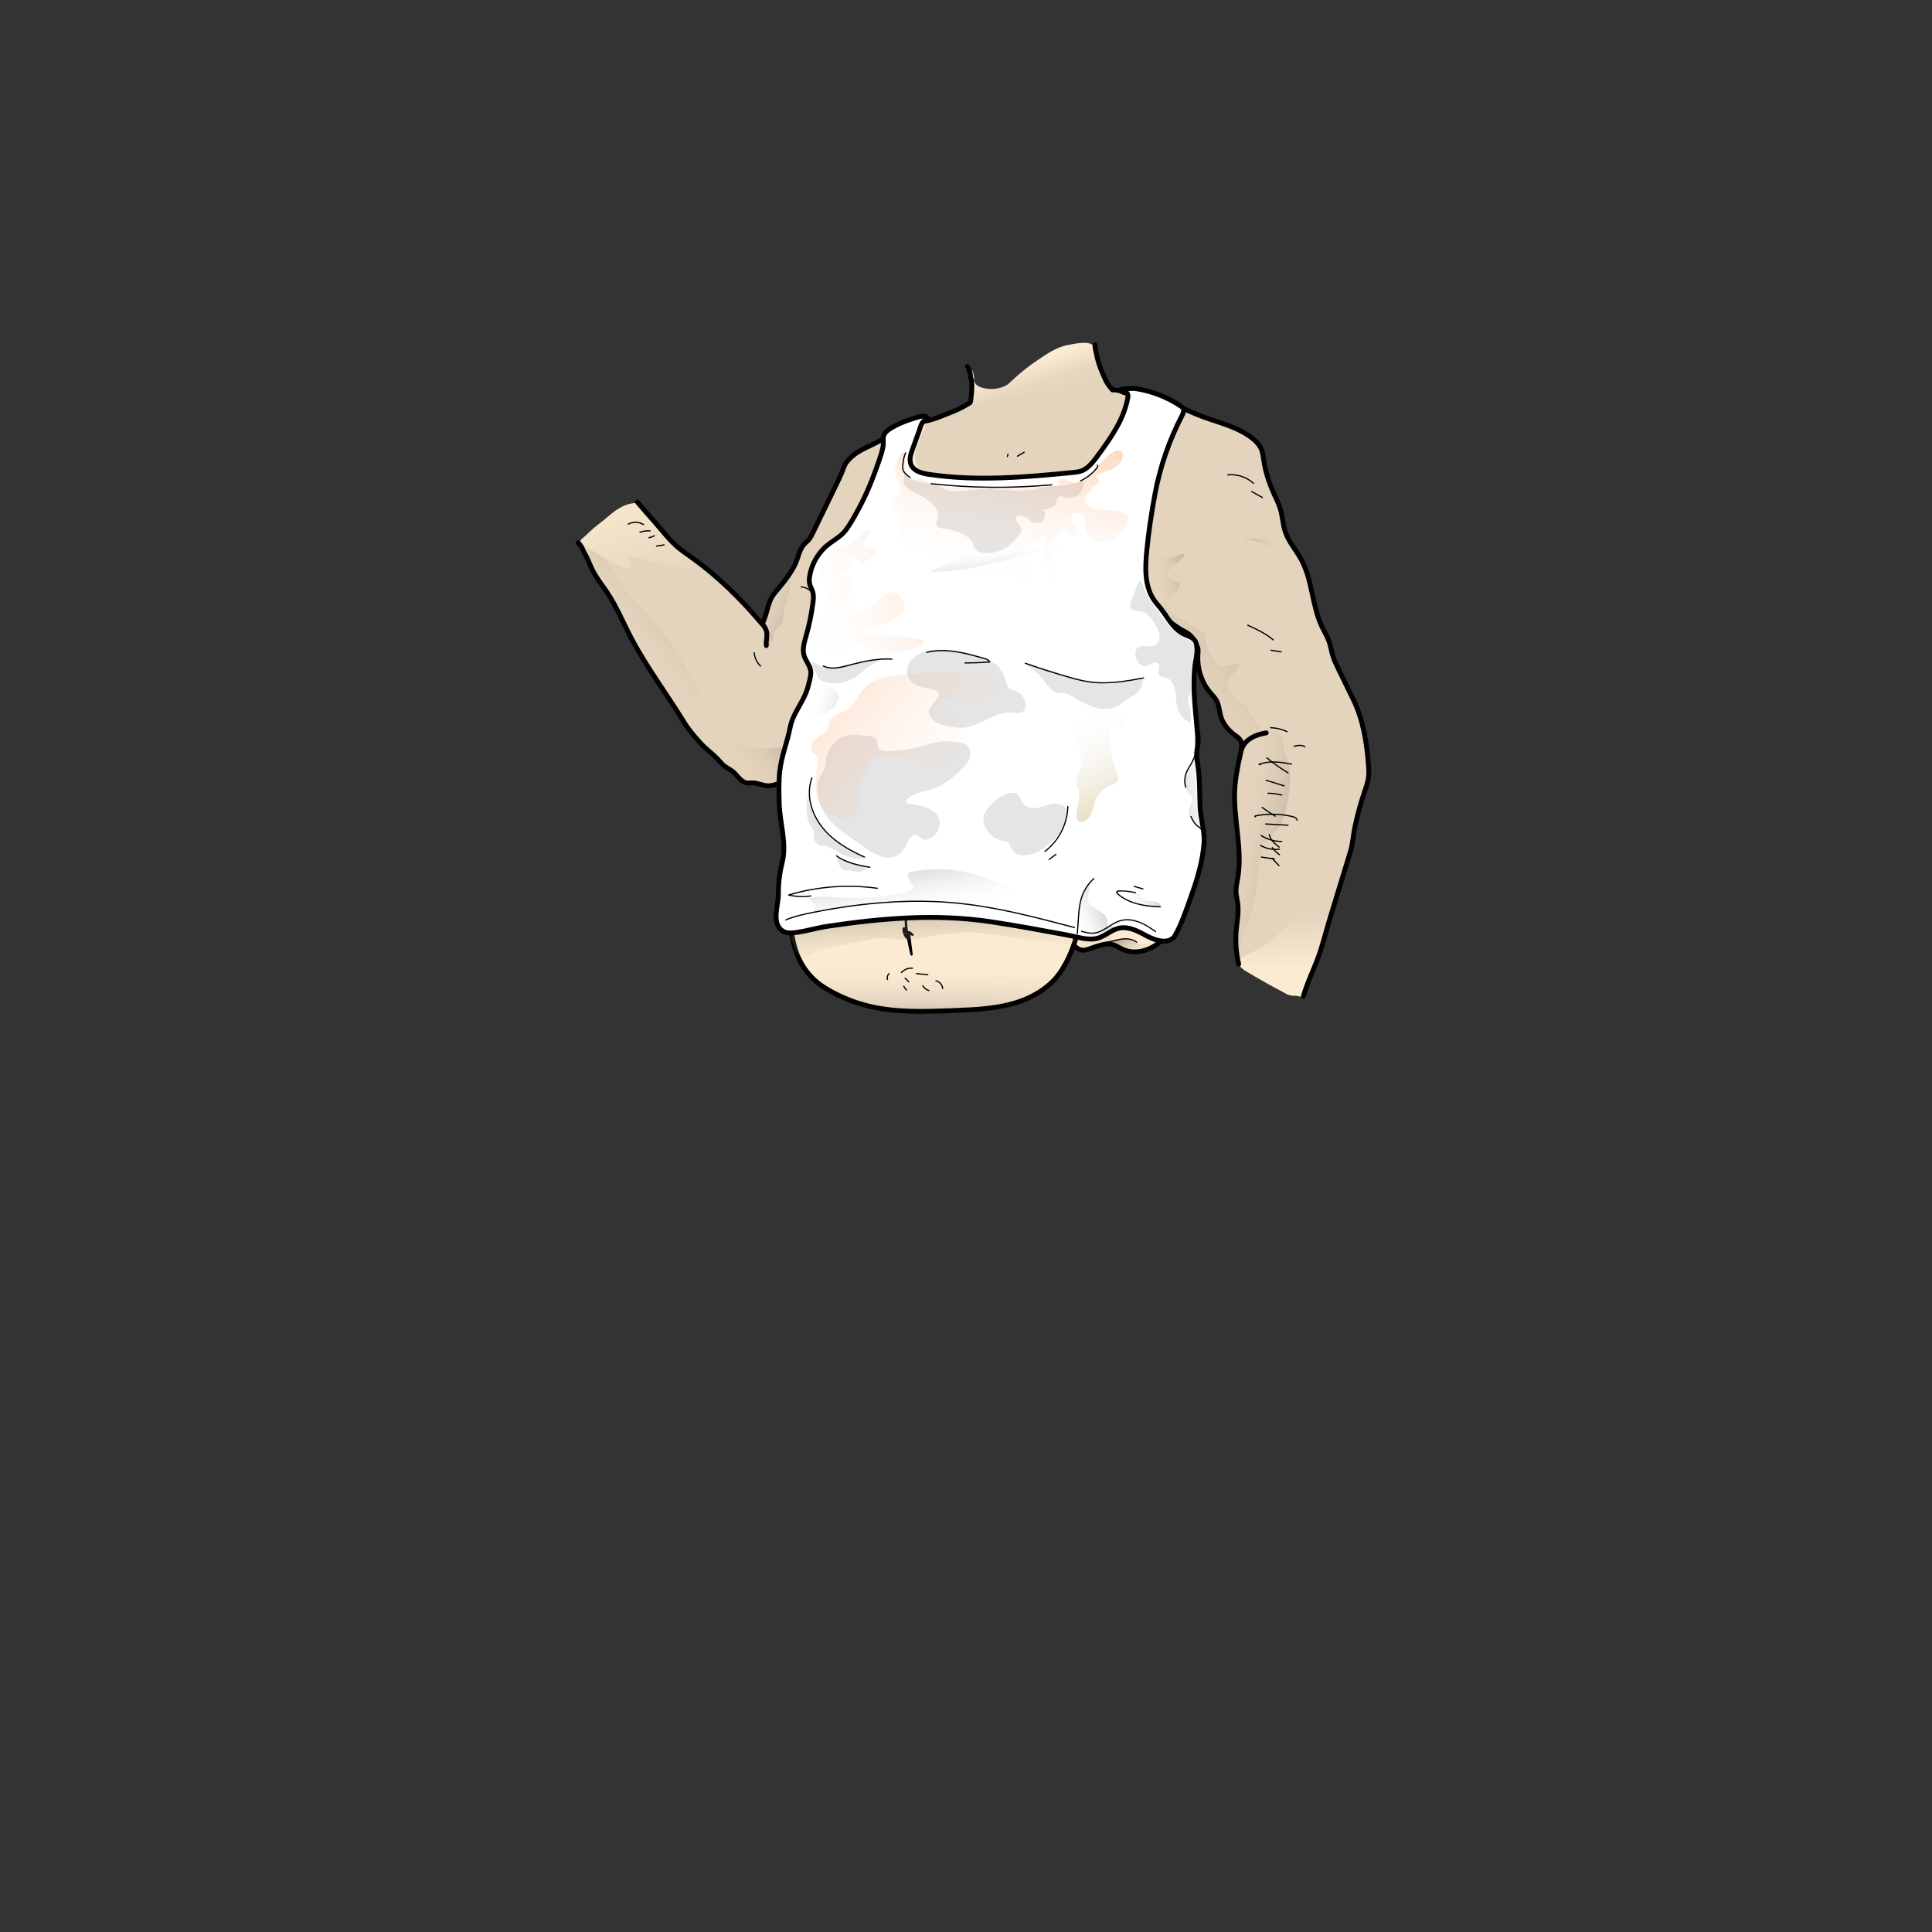 <?xml version="1.0" encoding="utf-8"?>
<!-- Generator: Adobe Illustrator 28.0.0, SVG Export Plug-In . SVG Version: 6.00 Build 0)  -->
<svg version="1.1" id="Layer_1" xmlns="http://www.w3.org/2000/svg" xmlns:xlink="http://www.w3.org/1999/xlink" x="0px" y="0px"
	 viewBox="0 0 800 800" style="enable-background:new 0 0 800 800;" xml:space="preserve">
<rect x="0" y="0" width="800" height="800" fill="#333333" stroke="none"/>
<style type="text/css">
	.st0{fill:#E5D4BD;}
	.st1{fill:url(#SVGID_1_);}
	.st2{fill:url(#SVGID_00000145033892519221803250000009069849097630472327_);}
	.st3{fill:url(#SVGID_00000050658306935052949210000014968829259460215483_);}
	.st4{fill:#FBEBD2;}
	.st5{fill:#EFAFAF;}
	.st6{fill:url(#SVGID_00000155134199361876519510000000195236531375352982_);}
	.st7{fill:url(#SVGID_00000141448898437874913930000000257481373143520661_);}
	.st8{fill:url(#SVGID_00000147208344222786983790000009761458042051593088_);}
	.st9{fill:url(#SVGID_00000038399868465228757530000013172273479415869881_);}
	.st10{fill:url(#SVGID_00000135661351746756417870000002682560329384613562_);}
	.st11{fill:url(#SVGID_00000150819201468905161220000010650090752616967564_);}
	.st12{fill:url(#SVGID_00000105419016813909449370000012381436450962672057_);}
	.st13{fill:url(#SVGID_00000066495254684929134520000003067952636551652519_);}
	.st14{fill:url(#SVGID_00000107564406553481679470000001204252378970954132_);}
	.st15{fill:url(#SVGID_00000090279529741383058960000011162399646999611012_);}
	.st16{fill:url(#SVGID_00000059277526210145419140000016089503091882376364_);}
	.st17{fill:url(#SVGID_00000028302486057042494790000014580538550972101291_);}
	.st18{fill:url(#SVGID_00000014623908747917225340000016028667436179228054_);}
	.st19{fill:url(#SVGID_00000064333061200197479650000005817507945277258166_);}
	.st20{fill:url(#SVGID_00000047040123585111948950000000451713220777025681_);}
	.st21{fill:url(#SVGID_00000138542443114007776960000009409568625758037910_);}
	.st22{fill:url(#SVGID_00000179621863044375372510000007480794427819333038_);}
	.st23{fill:url(#SVGID_00000072991182380081795550000010990323568895269024_);}
	.st24{fill:url(#SVGID_00000062156046900816192300000006038707319604467083_);}
	.st25{fill:url(#SVGID_00000137838883828899138640000012852666449613771679_);}
	.st26{fill:none;stroke:#000000;stroke-linecap:round;stroke-linejoin:round;stroke-miterlimit:10;}
	.st27{fill:none;stroke:#000000;stroke-width:0.5;stroke-linecap:round;stroke-linejoin:round;stroke-miterlimit:10;}
	.st28{fill:none;stroke:#000000;stroke-width:2;stroke-linecap:round;stroke-linejoin:round;stroke-miterlimit:10;}
	.st29{fill:#FFFFFF;}
	.st30{fill:url(#SVGID_00000148655928632291024850000007729599337574393266_);}
	.st31{fill:url(#SVGID_00000029757788023046397990000008774844208900005027_);}
	.st32{fill:url(#SVGID_00000039825592806533375810000009778169597149672635_);}
	.st33{fill:url(#SVGID_00000042696952228519531740000016837930325936356522_);}
	.st34{fill:url(#SVGID_00000007414915958174965070000017503098556599787431_);}
	.st35{fill:url(#SVGID_00000018949165386158526650000001943925830619671447_);}
	.st36{fill:url(#SVGID_00000034089819025677620150000014187344071802176930_);}
	.st37{fill:url(#SVGID_00000167364701561880485840000000489496954758602175_);}
	.st38{fill:url(#SVGID_00000061464200682796162570000011549239604201202617_);}
	.st39{fill:#E5E5E5;}
	.st40{fill:url(#SVGID_00000140726965974472914970000011302439828331293082_);}
	.st41{fill:url(#SVGID_00000104683261680556428840000003580209421725349544_);}
	.st42{fill:url(#SVGID_00000018947019641183885420000013092826708872392637_);}
	.st43{fill:url(#SVGID_00000135676468428631931670000018157552681325946771_);}
</style>
<g id="_x34_-WEAR__x5B_DRUNK_MONSTER_x5D___x2B_">
	<path class="st0" d="M552,271.73c-0.18-0.56-0.35-1.13-0.49-1.71c-0.39-1.58-0.63-3.2-1.25-4.7c-0.49-1.18-1.22-2.24-1.87-3.34
		c-2.87-4.83-3.6-9.97-4.89-15.32c-1.31-5.42-2.81-10.87-5.52-15.77c-1.05-1.89-2.27-3.68-3.31-5.58
		c-3.22-5.85-3.28-12.53-6.39-18.42c-1.38-2.62-1.61-5.03-2.46-7.85c-0.94-3.09-1.96-6.17-2.45-9.38c-0.2-1.31-0.29-2.66-0.8-3.9
		c-0.99-2.43-3.36-3.96-5.59-5.34c-1.79-1.11-3.58-2.22-5.5-3.08c-1.73-0.78-3.55-1.36-5.35-1.96c-5.19-1.75-10.22-3.83-15.21-6.07
		c-2.18-0.98-4.44-1.76-6.65-2.75c-2.38-1.07-4.83-2.02-7.39-2.59c-3.86-0.87-7.83-0.86-11.75-1.26c-1.55-0.16-2.74-0.79-4.24-1.11
		c-1.82-0.38-3.67-0.61-5.52-0.78c-7.57-0.69-15.19,0.04-22.73,0.76c-9.03,0.87-18.05,1.74-27.08,2.6c-0.91,0.09-1.88,0.2-2.57,0.79
		c-0.5,0.43-0.79,1.07-1.24,1.55c-0.66,0.7-2.26,0.99-3.15,1.51c-2.75,1.63-5.64,3.03-8.63,4.16c-1.74,0.66-3.53,1.23-5.36,1.59
		c-1.2,0.23-2.41,0.37-3.58,0.72c-1.13,0.33-2.19,0.85-3.19,1.47c-0.82,0.51-1.6,1.1-2.44,1.59c-0.82,0.49-1.69,0.88-2.57,1.26
		c-3.76,1.63-7.46,3.38-11.08,5.29c-1.81,0.96-3.61,1.96-5.37,3c-1.65,0.97-3.41,1.73-4.69,3.18c-1.38,1.56-2.29,3.08-3.11,5.02
		c-1.33,3.14-2.73,6.25-4.13,9.36c-0.5,1.12-1.01,2.24-1.51,3.36c-2.68,5.95-6.03,12.25-9.88,17.54c-2.52,3.46-2.91,7.85-5.29,11.44
		c-1.28,1.93-3.14,3.28-4.51,5.08c-1.3,1.71-2.52,3.67-3.68,5.5c-2.03,3.21-3.61,6.88-3.46,10.68c-3.54-1.57-5.13-5.76-7.81-8.33
		c-3.83-3.69-7.67-7.37-11.5-11.06c-1.86-1.8-3.73-3.6-5.8-5.15c-2.8-2.09-5.94-3.69-8.74-5.77c-2.78-2.06-5.2-4.55-7.51-7.12
		c-3.22-3.57-6.26-7.3-9.12-11.17c-0.44-0.6-1-1.27-1.75-1.26c-0.39,0-0.75,0.2-1.09,0.39c-4.25,2.35-8.5,4.73-12.48,7.52
		c-2.01,1.41-3.96,2.93-5.77,4.59c-0.91,0.83-1.78,1.7-2.61,2.6c-0.86,0.93-1.44,1.12-0.99,2.51c0.3,0.93,0.6,1.86,1.02,2.74
		c1.43,3.06,2.74,6.06,4.45,9c1.84,3.17,3.84,6.24,5.92,9.26c2.13,3.09,3.53,6.6,5.3,9.95c2.05,3.88,4.1,7.76,6.15,11.64
		c1.83,3.46,3.66,6.93,5.93,10.12c1.91,2.69,4.12,5.17,6.01,7.87c2.26,3.23,4.06,6.76,6.17,10.08c1.95,3.06,4.17,5.95,6.62,8.62
		c2.24,2.44,4.67,4.69,7.1,6.94c3.03,2.8,6.06,5.61,9.09,8.41c1.36,1.25,2.76,2.54,4.51,3.14c1.1,0.38,2.28,0.47,3.44,0.61
		c4.12,0.5,8.89,1.53,11.94-1.28c1.66-1.54,2.47-1.37,2.42,0.78c-0.06,2.49,0.35,5.09,0.96,7.49c0.28,1.1,0.62,2.21,0.47,3.33
		c-0.17,1.26-0.96,2.36-1.28,3.6c-1.09,4.14,1.24,8.38,1.07,12.58c-0.07,1.82-0.48,3.62-0.8,5.41c-1.37,7.64-1.22,15.47-0.27,23.16
		c0.72,5.85,1.01,11.96,3.93,17.2c1.38,2.48,2.91,4.86,4.46,7.24c1.32,2.05,3.19,3.01,5.23,4.34c7.73,5.04,16.56,8.28,25.63,9.88
		c5.19,0.92,10.48,1.3,15.75,1.17c3.64-0.09,7.27-0.41,10.89-0.73c6.17,0,12.54-1.12,18.69-1.68c2.91-0.26,5.54-0.47,8.31-1.45
		s5.47-2.17,8.02-3.65c6.55-3.82,11.5-9.97,15-16.6c0.6-1.14,1.49-3.15,2.98-3.02c1.37,0.11,2.32,1.4,3.95,1.24
		c1.36-0.13,2.54-0.93,3.79-1.48c2.87-1.27,6.29-1.21,9.12,0.15c1.76,0.85,3.35,2.18,5.28,2.46c1.03,0.15,2.08-0.02,3.1-0.26
		c6.39-1.52,11.75-5.44,14.51-11.47c1.41-3.07,2.27-6.36,3.51-9.5c0.83-2.1,1.82-4.14,2.81-6.17c1.54-3.15,3.08-6.3,4.62-9.45
		c1.23-2.52,1.26-5.3,0.9-8.1c-0.38-2.97-1.27-5.84-1.75-8.8c-0.75-4.58-0.49-9.25-0.97-13.86c-0.47-4.44-1.4-8.6-0.6-13.09
		c0.39-2.21,1.06-4.39,1.24-6.63c0.33-4.08-0.94-8.09-1.59-12.13c-1.26-7.93-0.11-16.02,1.05-23.97c1.19,1.84,1.04,4.1,1.23,6.19
		c0.5,5.57,5.39,8.28,7.64,12.99c1.75,3.65,1.56,8.18,4.06,11.37c1.85,2.35,5.01,3.74,5.95,6.58c0.85,2.56-0.7,5.48-1.36,7.94
		c-0.61,2.26-1.14,4.56-1.4,6.9c-0.21,1.94,0.16,3.99,0.13,5.97c-0.07,4.9-0.07,9.84,0.72,14.69c0.5,3.09,1.24,6.15,1.34,9.27
		c0.17,5.36-1.55,10.63-1.43,15.99c0.04,1.79,0.28,3.57,0.4,5.36c0.44,6.68-0.87,13.37-0.59,20.05c0.07,1.59,0.26,3.27,1.26,4.51
		c0.62,0.77,1.49,1.3,2.34,1.8c2.47,1.47,4.94,2.93,7.42,4.4c4.71,2.79,9.46,5.61,14.65,7.34c0.59,0.2,1.25,0.38,1.83,0.14
		c1.15-0.49,2.21-4.67,2.69-5.83c0.88-2.14,1.72-4.3,2.51-6.47c1.62-4.44,3.06-8.95,4.44-13.47c2.66-8.75,5.07-17.7,7.87-26.33
		c0.99-3.05,1.99-6.11,2.65-9.25c0.79-3.71,1.11-7.51,1.87-11.23c1.29-6.25,4.51-12.09,5.52-18.36c0.3-1.86,0.29-3.77,0.19-5.65
		c-0.2-3.88-0.76-7.75-1.68-11.53c-1.41-5.84-3.56-11.61-5.84-17.17C557.23,282,553.78,277.18,552,271.73z"/>
	
		<linearGradient id="SVGID_1_" gradientUnits="userSpaceOnUse" x1="533.725" y1="420.928" x2="534.976" y2="398.486" gradientTransform="matrix(1 0 0 -1 0 799.89)">
		<stop  offset="5.787037e-04" style="stop-color:#E5D4BD"/>
		<stop  offset="0.996" style="stop-color:#FBEBD2"/>
	</linearGradient>
	<path class="st1" d="M513.68,400.35c0.61,0.73,1.53,1.4,2.51,1.98c3.01,1.77,6.02,3.54,9.07,5.24c1.53,0.85,3.06,1.67,4.62,2.46
		c1.41,0.72,2.85,1.8,4.41,2.14c0.48,0.11,0.98,0.13,1.47,0.16c0.88,0.05,1.79,0.1,2.64-0.15c1.35-0.4,1.71-1.34,2.13-2.54
		c2.47-7.05,5.57-13.8,8.01-20.87c2.4-6.97,4.37-14.08,5.91-21.28c0.18-0.85,0.36-1.71,0.35-2.58c-0.01-0.55-0.17-1.2-0.68-1.39
		s-1.05,0.19-1.46,0.55c-5.68,4.92-11.11,10.12-16.28,15.57c-5.33,5.63-10.63,11.73-17.82,14.63c-1.34,0.54-2.75,0.97-3.91,1.83
		C512.54,397.66,512.65,399.1,513.68,400.35z"/>
	
		<linearGradient id="SVGID_00000134943247732545699120000018174167712367994007_" gradientUnits="userSpaceOnUse" x1="272.175" y1="551.59" x2="250.681" y2="603.877" gradientTransform="matrix(1 0 0 -1 0 799.89)">
		<stop  offset="5.787037e-04" style="stop-color:#E5D4BD"/>
		<stop  offset="0.889" style="stop-color:#F9E9D0"/>
		<stop  offset="0.996" style="stop-color:#FBEBD2"/>
	</linearGradient>
	<path style="fill:url(#SVGID_00000134943247732545699120000018174167712367994007_);" d="M242.87,226.68
		c1.05,0.57,2.12,1.08,2.59,1.38c3.67,2.32,7.43,4.52,11.4,6.29c1.16,0.51,2.41,1,3.65,0.77c0.22-0.04,0.46-0.12,0.6-0.3
		c0.25-0.32,0.08-0.79-0.09-1.16c-0.54-1.14-1.09-2.27-1.63-3.41c0.32,0.66,3.87,0.46,4.56,0.61c1.14,0.25,2.2,0.76,3.35,1.04
		c3.46,0.83,6.95,1.52,10.42,2.28c2.45,0.54,4.93,1.07,7.44,1.1c1.26,0.01,2.87-0.42,3-1.68c0.09-0.86-0.61-1.57-1.26-2.13
		c-1.87-1.64-3.82-3.2-5.81-4.68c-1.84-1.36-4.28-2.5-5.73-4.28c-3.05-3.76-5.99-7.84-8.81-11.81c-0.5-0.7-1.84-1.99-2.64-2.29
		c-0.91-0.34-3.44,0.2-4.35,0.54c-4.85,1.79-7.1,4.62-11.23,7.73c-2.06,1.55-4.01,3.26-5.83,5.1c-0.71,0.72-2.64,1.83-2.25,2.91
		C240.45,225.27,241.65,226.01,242.87,226.68z"/>
	
		<linearGradient id="SVGID_00000171698417075505092450000000052703765328420279_" gradientUnits="userSpaceOnUse" x1="431.299" y1="635.527" x2="426.454" y2="650.454" gradientTransform="matrix(1 0 0 -1 0 799.89)">
		<stop  offset="5.787037e-04" style="stop-color:#E5D4BD"/>
		<stop  offset="0.386" style="stop-color:#E9D8C1"/>
		<stop  offset="0.803" style="stop-color:#F6E5CD"/>
		<stop  offset="0.889" style="stop-color:#F9E9D0"/>
		<stop  offset="1" style="stop-color:#FBEBD2"/>
	</linearGradient>
	<path style="fill:url(#SVGID_00000171698417075505092450000000052703765328420279_);" d="M455.84,153.19
		c0.46,1.6,1.11,3.1,2.15,4.4c0.93,1.17,2.05,2.3,2.4,3.81c0.05,0.2,0.07,0.43-0.06,0.59c-0.08,0.1-0.21,0.15-0.34,0.18
		c-0.83,0.2-1.67-0.15-2.48-0.41c-4.11-1.29-8.6-0.57-12.82-0.29c-4.46,0.3-8.92,0.64-13.37,1.03c-4.45,0.39-8.9,0.83-13.34,1.31
		c-2.86,0.31-5.72,0.64-8.5,1.35c-1.84,0.47-3.63,1.1-5.36,1.88c-1.56,0.71-2.42-0.05-2.32-1.63c0.11-1.84,0.55-3.55,0.48-5.41
		c-0.05-1.34-0.19-2.68-0.42-4.01c-0.1-0.59-1.47-3.11,0-2.89c0.43,0.07,0.74,0.44,0.93,0.83c0.74,1.52,0.23,3.47,1.14,4.89
		c0.6,0.94,1.7,1.42,2.77,1.73c2.56,0.73,5.32,0.69,7.86-0.1c0.88-0.27,1.73-0.64,2.49-1.15c0.72-0.48,1.34-1.09,1.97-1.69
		c3.24-3.08,6.74-5.88,10.45-8.37c3.56-2.38,7.59-5.22,11.79-6.18c2.05-0.47,4.12-0.86,6.21-1.04c1.59-0.14,3.28-0.14,4.69,0.6
		c1.42,0.75,1.86,2.11,2.15,3.59C454.77,148.58,455.18,150.88,455.84,153.19z"/>
	<path class="st4" d="M444.69,393.05c0.19-0.31,0.4-0.63,0.72-0.78c0.56-0.26,1.19,0.09,1.77,0.31c3.86,1.52,7.96-2.48,12.07-1.91
		c1.77,0.24,3.3,1.31,4.9,2.1c2.58,1.29,5.57,1.91,8.39,1.29c3.4-0.74,6.15-3.15,8.75-5.47c1.47-1.32,3.19-2.79,3.95-4.67
		c0.76-1.9,1.04-3.98,1.88-5.91c3.06-7.05,6.65-13.9,8.99-21.24c0.55-1.74,1.04-3.51,1.19-5.33c0.18-2.27-0.16-4.54-0.5-6.79
		c-0.38-2.51-0.66-5.01-0.99-7.52c-0.7-5.3-2.15-11.02-2.15-16.36c-0.22-1.68-0.44-3.4-0.08-5.05c0.35-1.6,1.22-3.03,1.7-4.6
		c1.08-3.51,0.09-7.28-0.68-10.87c-0.24-1.11-0.45-2.23-0.65-3.35c-0.64-3.7-1.06-7.43-1.23-11.18c-0.17-3.56-0.12-7.19,0.69-10.68
		c0.69-2.98,2.53-5.51,1.9-8.73c-0.45-2.29-2.54-3.87-4.59-5c-4.34-2.39-8.13-5.8-11.04-9.86c-5.2-7.24-5.63-16.88-4.49-25.72
		c0.42-3.26,1.03-6.5,1.64-9.74c0.59-3.16,1.19-6.31,1.78-9.47c0.72-3.85,1.45-7.69,2.38-11.49c1.96-7.93,4.87-15.62,8.64-22.87
		c0.12-0.23,0.24-0.47,0.21-0.72c-0.04-0.34-0.34-0.58-0.62-0.78c-6.05-4.3-13.35-6.82-20.76-7.15c-1.34,4.54-3.71,8.7-6.06,12.81
		c-2.04,3.56-4.08,7.13-6.12,10.69c-1.75,3.05-3.32,4.88-6.3,6.67c-2.8,1.69-5.92,2.82-9.14,3.37c-2.99,0.51-6.03,0.52-9.06,0.6
		c-8.1,0.22-16.18,0.97-24.28,0.92c-5.38-0.03-10.77-0.42-16.04-1.54c-2.19-0.46-4.2-0.97-6.42-1.14c-1.83-0.14-3.7-0.96-4.87-2.43
		c-1.14-1.43-1.41-3.4-1.21-5.22c0.25-2.28,1.14-4.44,2.02-6.56c0.64-1.55,1.29-3.09,1.93-4.64c1.3-3.12-2.55-1.8-4.01-1.19
		c-3.69,1.55-7.75,2.99-11.08,5.22c0.15,2.2-0.01,4.42-0.47,6.57c-0.7,3.28-2.09,6.37-3.47,9.43c-4.13,9.17-8.39,18.52-15.31,25.82
		c-1.04,1.1-2.33,1.28-3.38,2.12c-0.94,0.75-1.29,2.35-1.72,3.41c-0.97,2.37-1.32,4.79-2.62,7.07c-0.79,1.38-1.74,2.73-1.92,4.31
		c-0.18,1.58,0.44,3.12,0.73,4.69c0.62,3.39-0.36,6.85-1.32,10.16c-0.9,3.09-1.81,6.18-2.71,9.27c-0.74,2.54-1.47,5.37-0.32,7.76
		c1.47,3.05,4.71,4.29,3.49,8.09c-2.5,7.76-5,15.52-7.5,23.28c-1.51,4.69-3.03,9.41-3.82,14.27c-0.48,2.93-0.69,5.92-0.46,8.89
		c0.2,2.62,0.94,4.97,0.76,7.58c-0.13,1.93-0.43,3.85-0.43,5.78c0,1.7,0.24,3.4,0.39,5.09c0.45,5.08,0.84,11.14-0.71,15.95
		c-0.88,2.73-0.82,5.84-0.45,8.66c0.35,2.64,0.29,5.32,0.44,8.01c0.32,5.87,1.19,11.73,3.09,17.31c0.71,2.08,1.56,4.12,2.7,5.99
		c2.26,3.71,5.62,6.66,9.32,8.93c11.08,6.77,24.69,9.29,37.53,9.67c10.8,0.32,21.57-0.8,32.29-1.93c1.56-0.16,3.13-0.33,4.67-0.66
		c2.46-0.53,4.82-1.46,7.1-2.54c4.53-2.14,8.84-4.87,12.45-8.37C439.73,402.21,442.08,397.31,444.69,393.05z"/>
	<path class="st5" d="M349,270.49c-0.02-0.11-0.01-0.05,0.01,0.18c-0.02-0.13-0.03-0.26-0.05-0.39c-0.22-1.03-1.41-1.48-2.32-1.71
		c-0.06-0.02-0.13-0.02-0.19-0.04c-0.54-0.28-1.12-0.5-1.71-0.61c-1.43-0.28-3.15-0.27-4.32,0.73c-0.08,0.07-0.13,0.15-0.2,0.23
		c-0.23,0.16-0.42,0.36-0.55,0.61c-0.35,0.66-0.26,1.44,0.11,2.07c0.25,0.69,0.73,1.3,1.37,1.66c1.24,0.68,2.81,0.59,4.18,0.55
		c1.01-0.03,1.94-0.22,2.74-0.87c0.3-0.24,0.55-0.56,0.72-0.91c0.16-0.33,0.26-0.64,0.27-1.01
		C349.07,270.82,348.95,270.62,349,270.49z"/>
	<path class="st5" d="M468.21,271.92c-0.7-0.37-1.65-0.35-2.43-0.39c-0.72-0.04-1.44-0.05-2.15-0.03c-1.73,0.05-3.47,0.27-5.16,0.66
		c-0.87,0.2-1.81,0.39-2.51,0.99c-0.05,0.04-0.08,0.09-0.13,0.14c-0.13,0.07-0.26,0.14-0.39,0.23c-0.67,0.51-1,1.36-0.79,2.19
		c0.22,0.85,0.98,1.4,1.79,1.63c0.6,0.17,1.28,0.19,1.9,0.26c0.72,0.09,1.45,0.18,2.18,0.25c1.39,0.13,2.76,0.14,4.14-0.12
		c1.34-0.25,2.81-0.77,3.83-1.7C469.73,274.92,469.79,272.76,468.21,271.92z"/>
	
		<linearGradient id="SVGID_00000103987441361317291210000013990783139796513194_" gradientUnits="userSpaceOnUse" x1="451.486" y1="554.914" x2="447.849" y2="499.529" gradientTransform="matrix(1 0 0 -1 0 799.89)">
		<stop  offset="0" style="stop-color:#000000;stop-opacity:0.5"/>
		<stop  offset="0.999" style="stop-color:#EADACC;stop-opacity:0"/>
	</linearGradient>
	<path style="fill:url(#SVGID_00000103987441361317291210000013990783139796513194_);" d="M426.22,278.4
		c-4.03-0.93-8.38-1.71-12.1-3.59c-3.52-1.78-6.6-4.42-8.84-7.67c-0.15-0.22-0.28-0.58-0.04-0.72c1.06,0.32,1.81,1.73,2.63,2.48
		c2.27,2.12,4.69,1.7,7.59,1.6c2.96-0.1,5.93-0.23,8.88,0c5.71,0.44,11.31,1.59,16.77,3.3c2.08,0.67,4.15,1.45,5.94,2.7
		c1.14,0.79,2.14,1.76,3.28,2.56c5.36,3.77,12.62,3.22,18.97,1.59c1.83-0.47,3.65-1.02,5.33-1.89c6.63-3.45,10.41-13.9,18.05-15.07
		c1.13,1.39,2.32,2.96,2.22,4.74c-0.05,0.92-0.45,1.78-0.83,2.62c-1.52,3.29-3.05,6.57-4.58,9.86c-1.46,3.15-2.97,6.37-5.42,8.83
		c-2.86,2.87-6.75,4.45-10.59,5.73c-3.12,1.04-6.3,1.92-9.51,2.64c-3.5,0.79-7.24,1.38-10.61,0.15c-2.76-1.01-5.73-3.43-7.24-5.97
		c-1.38-2.33-1.55-4.56-3.62-6.61C438.31,281.54,431.82,279.7,426.22,278.4z"/>
	
		<linearGradient id="SVGID_00000072967498913820791000000005643527221686754181_" gradientUnits="userSpaceOnUse" x1="349.524" y1="546.485" x2="358.015" y2="505.413" gradientTransform="matrix(1 0 0 -1 0 799.89)">
		<stop  offset="0" style="stop-color:#000000;stop-opacity:0.5"/>
		<stop  offset="0.999" style="stop-color:#EADACC;stop-opacity:0"/>
	</linearGradient>
	<path style="fill:url(#SVGID_00000072967498913820791000000005643527221686754181_);" d="M351.69,273.4
		c0.91-0.49,1.77-1.09,2.75-1.43c0.69-0.25,1.42-0.36,2.15-0.47c3.22-0.48,6.45-0.86,9.69-1.14c1.84-0.16,7.05-1.38,8.38,0.01
		c-2,4.07-6.18,7.41-10.24,9.27c-6.3,2.89-13.96,3.01-19.24,7.51c-0.94,0.8-1.8,1.75-2.91,2.29c-2.13,1.05-4.66,0.45-6.96-0.17
		c1.85-3.82,2.16-7.91,3.46-11.92c0.09-0.27,0.18-0.57,0.1-0.85c-0.14-0.5-0.74-0.68-1.22-0.88c-1.01-0.4-3.54-2.46-2.15-3.59
		c1.08-0.88,3.6,1.42,4.67,1.85C343.84,275.36,348.18,275.28,351.69,273.4z"/>
	
		<linearGradient id="SVGID_00000178190646526085928550000002441839192591941041_" gradientUnits="userSpaceOnUse" x1="499.552" y1="489.574" x2="490.247" y2="462.197" gradientTransform="matrix(1 0 0 -1 0 799.89)">
		<stop  offset="0" style="stop-color:#000000;stop-opacity:0.5"/>
		<stop  offset="0.999" style="stop-color:#EADACC;stop-opacity:0"/>
	</linearGradient>
	<path style="fill:url(#SVGID_00000178190646526085928550000002441839192591941041_);" d="M489.92,325.69
		c-0.02,2.7,0.57,5.38,0.43,8.08c-0.09,1.68-0.47,3.34-0.48,5.03c-0.02,1.68,0.39,3.47,1.6,4.64c0.14,0.14,0.31,0.27,0.5,0.31
		c0.23,0.05,0.46-0.04,0.67-0.15c1.44-0.81,1.65-2.77,1.69-4.42c0.08-3.11,0.16-6.21,0.06-9.32c-0.12-3.98,0.18-9.49-1.21-13.22
		C491.24,318.43,489.94,323.15,489.92,325.69z"/>
	
		<linearGradient id="SVGID_00000106863271501030008690000017980877612666343865_" gradientUnits="userSpaceOnUse" x1="489.601" y1="460.894" x2="424.882" y2="433.236" gradientTransform="matrix(1 0 0 -1 0 799.89)">
		<stop  offset="0" style="stop-color:#000000;stop-opacity:0.5"/>
		<stop  offset="0.999" style="stop-color:#EADACC;stop-opacity:0"/>
	</linearGradient>
	<path style="fill:url(#SVGID_00000106863271501030008690000017980877612666343865_);" d="M441.84,358.27
		c0.76,3.56,0.77,7.25,1.51,10.81c0.53,2.55,1.44,5.02,2,7.57c1.04,4.78,0.79,9.84-0.71,14.5c0.99,1.4,2.98,1.76,4.67,1.4
		s3.18-1.28,4.75-1.99c1.98-0.89,4.1-1.45,6.26-1.64c-1.24-4.02-5.77-5.97-8.25-9.36c-0.16-0.22-0.31-0.45-0.32-0.72
		c-0.01-0.29,0.14-0.55,0.33-0.77c0.5-0.59,1.22-0.95,1.77-1.5c0.55-0.54,0.92-1.43,0.51-2.08c-0.18-0.29-0.49-0.48-0.79-0.65
		c-1.91-1.1-3.95-1.98-5.73-3.28s-3.33-3.11-3.68-5.28c-0.22-1.33,0.03-2.68,0.19-4.02c0.4-3.22,0.34-6.49-0.16-9.69
		c-0.31-1.96-0.79-4.14-1.9-5.83c-0.28-0.43-2.71-3.74-1.33-4.26c-0.51,0.19-0.96,0.53-1.3,0.96c-1.4-1.37-2.8-2.75-4.2-4.12
		c-1.32-1.3-2.67-2.62-4.3-3.52c-1.55-0.86-3.3-1.29-5.02-1.72c-2.16-0.54-4.31-1.07-6.47-1.61c1.29,1.94,3.69,2.74,5.81,3.71
		c1.95,0.89,3.77,2.04,5.43,3.39c0.59,0.48,1.64,1.14,2,1.83c0.12,0.23,0.41,2.54-0.24,2.3c-4.97-1.84-10.1-3.26-15.31-4.25
		c-2.93-0.55-5.95-0.97-8.87-0.37c0.39,0.88,1.52,1.06,2.48,1.16c8.12,0.8,15.89,3.61,23.56,6.39c0.69,0.25,1.4,0.51,1.99,0.95
		c0.6,0.44,1.05,1.05,1.56,1.58c1.45,1.52,2.21,2.2,2.31,4.27C440.52,354.42,441.42,356.32,441.84,358.27z"/>
	
		<linearGradient id="SVGID_00000066487334092974813960000003897537517673547397_" gradientUnits="userSpaceOnUse" x1="463.425" y1="416.709" x2="473.151" y2="402.644" gradientTransform="matrix(1 0 0 -1 0 799.89)">
		<stop  offset="0" style="stop-color:#000000;stop-opacity:0.5"/>
		<stop  offset="0.999" style="stop-color:#EADACC;stop-opacity:0"/>
	</linearGradient>
	<path style="fill:url(#SVGID_00000066487334092974813960000003897537517673547397_);" d="M469.66,389.93
		c0.59,0.33,1.15,0.74,1.79,0.96c2.07,0.72,4.54-0.67,6.47,0.37c-3.97,3.09-9.69,3.74-14.25,1.63c-1.39-0.64-6.36-2.28-2.75-3.5
		C463.56,388.49,467.22,388.58,469.66,389.93z"/>
	
		<linearGradient id="SVGID_00000110446606700490997640000013422109196561377956_" gradientUnits="userSpaceOnUse" x1="458.472" y1="496.138" x2="463.835" y2="478.4" gradientTransform="matrix(1 0 0 -1 0 799.89)">
		<stop  offset="0" style="stop-color:#000000;stop-opacity:0.5"/>
		<stop  offset="0.999" style="stop-color:#EADACC;stop-opacity:0"/>
	</linearGradient>
	<path style="fill:url(#SVGID_00000110446606700490997640000013422109196561377956_);" d="M442.8,318
		c5.19,0.65,10.38,1.3,15.57,1.95c-0.2,0.75-0.65,1.42-1.26,1.9c5.1-2.99,10.2-5.98,15.3-8.97c1.66-0.97,7.02-3.86,6.84-6.29
		c-0.15-2.05-1.89,0.11-2.57,0.75c-1.22,1.13-2.52,2.19-3.88,3.17c-5.48,3.94-11.94,6.52-18.62,7.47
		C450.42,318.53,446.57,318.55,442.8,318z"/>
	
		<linearGradient id="SVGID_00000169551844070180796650000008203599827587154604_" gradientUnits="userSpaceOnUse" x1="376.983" y1="504.454" x2="381.907" y2="483.879" gradientTransform="matrix(1 0 0 -1 0 799.89)">
		<stop  offset="0" style="stop-color:#000000;stop-opacity:0.5"/>
		<stop  offset="0.999" style="stop-color:#EADACC;stop-opacity:0"/>
	</linearGradient>
	<path style="fill:url(#SVGID_00000169551844070180796650000008203599827587154604_);" d="M418.09,320.3
		c-0.48-1.19-4.47-2.6-5.57-3.38c-1.23-0.86-2.17-1.73-3.63-2.28c-3.02-1.13-6.33-1.09-9.46-1.75c-5.02-1.05-10.02-2.4-15.18-2.46
		c-7.37-0.09-14.49,2.45-21.42,4.95c-4.98,1.8-9.96,3.59-14.94,5.39c6.82-3.95,14.12-7.07,21.68-9.29
		c5.16-1.51,10.75-2.78,14.46-6.67c-0.45,1.24-0.89,2.48-1.34,3.73c6.79-0.01,13.31,2.4,19.96,3.75c2.97,0.6,6.01,1,8.83,2.12
		S416.96,317.48,418.09,320.3z"/>
	
		<linearGradient id="SVGID_00000097470646236564653100000014331224167937379467_" gradientUnits="userSpaceOnUse" x1="386.301" y1="364.434" x2="386.644" y2="399.63" gradientTransform="matrix(1 0 0 -1 0 799.89)">
		<stop  offset="0" style="stop-color:#000000;stop-opacity:0.5"/>
		<stop  offset="0.999" style="stop-color:#EADACC;stop-opacity:0"/>
	</linearGradient>
	<path style="fill:url(#SVGID_00000097470646236564653100000014331224167937379467_);" d="M436.24,407.41
		c0.72-0.67,1.4-1.39,2.02-2.17c4.54-5.65,5.03-12.46,6.98-19.27c0.47-1.64,0.89-3.57-0.16-4.92c-1.58-2.01-4.76-0.93-7,0.3
		c-4.49,2.49-8.99,4.98-13.32,7.75c-6.37,4.09-13.14,9-20.67,8.2c-1.82-0.19-3.59-0.72-5.4-1c-5.44-0.84-11.21,0.69-15.52,4.12
		c-0.7,0.56-1.38,1.17-2.17,1.59c-1.44,0.76-3.15,0.81-4.78,0.75c-6.12-0.22-12.12-1.71-18.06-3.2c-3.06-0.76-6.11-1.52-9.17-2.29
		c-2.08-0.52-4.28-1.11-5.72-2.68c-1.19-1.3-2.08-3.36-3.85-3.35c-1.42,0.01-2.5,1.47-3.93,1.55c-1.71,0.1-2.81-1.72-3.6-3.25
		c-0.79-1.52-2.22-3.24-3.86-2.72c-1.26,0.39,4.37,13.46,5.32,14.55c3.13,3.62,7.02,6.3,11.22,8.54c3.45,1.84,6.94,3.63,10.6,4.99
		c11.37,4.24,23.82,4.2,35.95,4.11c2.94-0.02,5.87-0.04,8.81-0.06c2.88-0.02,5.77-0.04,8.63-0.37c4.92-0.57,9.7-2.04,14.34-3.76
		C427.69,413.04,432.54,410.86,436.24,407.41z"/>
	
		<linearGradient id="SVGID_00000139977662605946324920000015858557912699122314_" gradientUnits="userSpaceOnUse" x1="334.086" y1="445.079" x2="356.948" y2="430.131" gradientTransform="matrix(1 0 0 -1 0 799.89)">
		<stop  offset="0" style="stop-color:#000000;stop-opacity:0.5"/>
		<stop  offset="0.999" style="stop-color:#EADACC;stop-opacity:0"/>
	</linearGradient>
	<path style="fill:url(#SVGID_00000139977662605946324920000015858557912699122314_);" d="M341.86,378.35
		c1.76-3.93,5.26-6.75,8.64-9.42c5.22-4.13,10.45-8.25,15.67-12.38c1.39-1.09,2.81-2.23,3.65-3.78c-3.69,2.33-7.28,4.79-10.79,7.39
		c0.2-0.78,0.41-1.56,0.61-2.33c-5.11,4.88-10.21,9.76-15.32,14.64c-0.99,0.95-2,1.91-2.77,3.05c-1.73,2.56-2.14,6.05-0.99,8.93
		C340.79,382.34,340.98,380.31,341.86,378.35z"/>
	
		<linearGradient id="SVGID_00000103241558060754226060000006435623762087771813_" gradientUnits="userSpaceOnUse" x1="360.536" y1="461.672" x2="326.067" y2="468.53" gradientTransform="matrix(1 0 0 -1 0 799.89)">
		<stop  offset="0" style="stop-color:#000000;stop-opacity:0.5"/>
		<stop  offset="0.999" style="stop-color:#EADACC;stop-opacity:0"/>
	</linearGradient>
	<path style="fill:url(#SVGID_00000103241558060754226060000006435623762087771813_);" d="M335.59,326.96
		c-0.74,0.23-1.49,0.39-2.25,0.45c-0.99,0.08-6.1-0.06-6.36-1.47c0.38,2.03,0.75,4.06,1.13,6.09c0.13,0.73,0.27,1.47,0.18,2.21
		c-0.11,0.88-0.55,1.69-0.82,2.54c-0.74,2.32-0.2,4.85,0.54,7.18c-0.42-3.89,2.08-7.61,1.83-11.52c-0.05-0.82-0.14-1.55,0.1-2.35
		c2.14,1.44,4.23,0.35,6.02-1.11c1.34-1.1,2.67-2.21,4-3.31c0.72-0.6,2.78-2.98,3.67-3.03c-1.46,0.09-2.61,1.2-3.78,2.09
		C338.59,325.68,337.13,326.48,335.59,326.96z"/>
	
		<linearGradient id="SVGID_00000155854928813540913610000013011317902872502974_" gradientUnits="userSpaceOnUse" x1="356.062" y1="501.388" x2="351.79" y2="511.942" gradientTransform="matrix(1 0 0 -1 0 799.89)">
		<stop  offset="0" style="stop-color:#000000;stop-opacity:0.5"/>
		<stop  offset="0.999" style="stop-color:#EADACC;stop-opacity:0"/>
	</linearGradient>
	<path style="fill:url(#SVGID_00000155854928813540913610000013011317902872502974_);" d="M349.76,291.08
		c4.81-1.78,8.64-6.14,13.74-6.63c-3.03,2.03-6.07,4.05-9.1,6.08c-1.46,0.98-2.93,1.96-4.46,2.81c-1.37,0.76-2.85,1.43-4.42,1.42
		c-1.13-0.01-6.88-2.27-4.6-3.16c1.03-0.4,3.08,0.37,4.23,0.35C346.71,291.91,348.28,291.62,349.76,291.08z"/>
	
		<linearGradient id="SVGID_00000068651400786453709120000003529722572612554417_" gradientUnits="userSpaceOnUse" x1="641.181" y1="444.447" x2="633.267" y2="470.475" gradientTransform="matrix(0.99 0.138 0.138 -0.99 -312.099 699.875)">
		<stop  offset="0" style="stop-color:#000000;stop-opacity:0.5"/>
		<stop  offset="0.999" style="stop-color:#EADACC;stop-opacity:0"/>
	</linearGradient>
	<path style="fill:url(#SVGID_00000068651400786453709120000003529722572612554417_);" d="M391.49,326.88
		c-4.47-0.51-9.03-1.01-13.42-0.01c-1.75,0.4-3.43,1.03-5.11,1.66c-1.81,0.68-3.62,1.36-5.43,2.03c-1.32,0.49-2.64,0.99-3.88,1.66
		c-1.22,0.66-2.33,1.49-3.5,2.23c-1.83,1.17-3.79,2.15-5.83,2.91c5.74-6.58,14.66-9.3,23.22-11.04c0.93-0.19,1.88-0.38,2.67-0.9
		s1.39-1.45,1.22-2.38c0.13,0.69,6.49,1.53,7.32,1.67c2.6,0.46,5.21,0.81,7.81,1.21c3.58,0.56,10.25,0.83,12.96,3.45
		C403.52,328.65,397.53,327.57,391.49,326.88z"/>
	
		<linearGradient id="SVGID_00000031208837136103531870000009878763099435784584_" gradientUnits="userSpaceOnUse" x1="460.132" y1="453.205" x2="496.144" y2="433.162" gradientTransform="matrix(1 0 0 -1 0 799.89)">
		<stop  offset="0" style="stop-color:#000000;stop-opacity:0.5"/>
		<stop  offset="0.999" style="stop-color:#EADACC;stop-opacity:0"/>
	</linearGradient>
	<path style="fill:url(#SVGID_00000031208837136103531870000009878763099435784584_);" d="M483.02,369.74
		c-0.57-1.85-0.84-3.77-1.07-5.69c-0.26-2.18-0.25-4.83,1.59-6.02c2.27-1.47,5.79,0.42,7.81-1.39c1.07-0.97,1.19-2.57,1.5-3.98
		s1.2-3,2.64-3.01c1.22-0.01,2.15,1.21,2.28,2.42c0.12,1.21-0.35,2.39-0.81,3.52c-2.56,6.22-5.12,12.45-7.67,18.67
		c-0.54,1.31-1.92,5.55-3.63,3.45c-0.58-0.71-0.74-2.98-1.11-3.94C484.04,372.43,483.43,371.12,483.02,369.74z"/>
	
		<linearGradient id="SVGID_00000112595311964293367550000011644023993333696148_" gradientUnits="userSpaceOnUse" x1="313.009" y1="548.152" x2="275.951" y2="518.58" gradientTransform="matrix(1 0 0 -1 0 799.89)">
		<stop  offset="0" style="stop-color:#000000;stop-opacity:0.5"/>
		<stop  offset="0.999" style="stop-color:#D3C0AB;stop-opacity:0"/>
	</linearGradient>
	<path style="fill:url(#SVGID_00000112595311964293367550000011644023993333696148_);" d="M251.42,232.81
		c1.41,1.73,2.38,3.77,3.5,5.7c4.56,7.85,11.65,13.87,17.49,20.83c6.78,8.07,11.86,17.4,16.9,26.66c0.93,1.7,1.86,3.43,2.37,5.3
		c0.23,0.84,0.37,1.7,0.67,2.52c0.41,1.13,1.11,2.13,1.83,3.09c2.46,3.31,5.2,6.4,8.2,9.23c2.9,2.73,6.63,3.57,10.6,3.81
		c5.13,0.31,10.29-0.92,15.41-0.4c0.25,0.03,0.54,0.08,0.66,0.3c0.08,0.15,0.06,0.32,0.04,0.49c-0.23,1.94-0.46,3.87-0.68,5.81
		c-0.17,1.54,0.12,3.13-0.62,4.52c-1.31,2.43-4.87,4.25-7.6,4.25c-2.76,0.32-5.35-0.13-8.07-0.54c-1.99-0.3-3.85-0.13-5.48-1.58
		c-1.29-1.14-2.21-2.66-3.53-3.77c-0.79-0.66-1.71-1.16-2.51-1.81c-1.19-0.95-2.1-2.19-3.18-3.26c-1.14-1.14-2.46-2.1-3.77-3.04
		c-7.45-5.39-11.78-14.22-16.71-21.82c-1.37-2.11-2.64-4.29-4.07-6.36c-4.09-5.93-7.44-12.36-11.01-18.62c-1.14-2-2.28-4-3.3-6.06
		c-3.5-7.05-7.44-13.6-11.76-20.17c-2.13-3.24-3.9-6.7-5.66-10.16C245.16,227.59,248.93,229.75,251.42,232.81z"/>
	
		<linearGradient id="SVGID_00000096764982827527395980000001327827172610011537_" gradientUnits="userSpaceOnUse" x1="341.503" y1="537.743" x2="315.092" y2="549.722" gradientTransform="matrix(1 0 0 -1 0 799.89)">
		<stop  offset="0" style="stop-color:#000000;stop-opacity:0.5"/>
		<stop  offset="0.999" style="stop-color:#D3C0AB;stop-opacity:0"/>
	</linearGradient>
	<path style="fill:url(#SVGID_00000096764982827527395980000001327827172610011537_);" d="M317.66,264.19
		c-0.04,0.83-0.15,1.66-0.27,2.49c-0.11,0.79-0.23,1.62,0.02,2.38c0.29-0.2,0.48-0.5,0.66-0.8c0.4-0.64,0.8-1.28,1.2-1.92
		c0.98-1.57,0.95-2.87,1.41-4.54c0.43-1.55,1.92-2.16,2.81-3.37c0.94-1.28,0.88-3,1.03-4.58c0.51-5.42,3.93-10.6,2.88-15.94
		c-1.44,1.69-2.89,3.39-4.33,5.08c-1.21,1.42-2.43,2.85-3.39,4.45c-0.93,1.56-1.6,3.26-2.13,5c-0.34,1.13-0.41,2.33-0.68,3.48
		c-0.14,0.58-0.34,0.92-0.63,1.37c-0.29,0.44-0.87,0.62-0.54,1.32c0.11,0.23,0.3,0.41,0.48,0.6c0.89,0.96,1.32,2.27,1.44,3.57
		C317.67,263.24,317.68,263.72,317.66,264.19z"/>
	
		<linearGradient id="SVGID_00000000219772490051991140000015842493688294831291_" gradientUnits="userSpaceOnUse" x1="552.398" y1="562.592" x2="487.816" y2="512.482" gradientTransform="matrix(1 0 0 -1 0 799.89)">
		<stop  offset="0" style="stop-color:#000000;stop-opacity:0.5"/>
		<stop  offset="0.999" style="stop-color:#D3C0AB;stop-opacity:0"/>
	</linearGradient>
	<path style="fill:url(#SVGID_00000000219772490051991140000015842493688294831291_);" d="M490.2,256.84
		c2.32,1.46,4.71,2.83,7.12,4.24c0.42,0.25,0.86,0.51,1.14,0.91c0.29,0.44,0.36,0.98,0.43,1.5c0.51,3.59,1.86,7.06,3.93,10.04
		c0.63,0.91,1.39,1.82,2.43,2.2c2.62,0.96,5.64-1.8,8.16-0.61c-0.74,1.66-2.11,2.95-3.23,4.38c-1.13,1.43-2.07,3.21-1.73,5
		c0.29,1.53,1.44,2.72,2.54,3.82c0.99,0.99,5.92,4.19,5.92,5.62c2.44,3.11,3.9,7.09,7.09,9.42c-1.48,0.04-2.83,0.8-4.11,1.54
		c-2.03,1.17-4.06,2.34-6.09,3.52c-0.58-3.23-4.42-4.6-6.46-7.17c-2.78-3.49-1.93-8.76-4.26-12.57c-0.73-1.19-1.74-2.18-2.62-3.26
		c-2.75-3.33-4.37-7.59-4.51-11.92c-0.1-3.09,0.42-6.54-1.5-8.96c-0.35-0.44-0.8-0.84-1.34-1.01c-0.65-0.19-1.36-0.02-2,0.2
		c-1.6,0.55-3.08,1.43-4.34,2.56c-1.37,1.24-2.56,2.83-4.32,3.35c0.02-1.57,1.26-3.08,0.76-4.56c-0.18-0.53-0.57-0.97-0.93-1.4
		c-1.58-1.9-2.81-4.08-3.62-6.42c-0.81-2.33-0.56-4.04,0.19-6.3c1.04-3.14,3.18,0,4.71,1.21
		C485.68,253.89,487.91,255.4,490.2,256.84z"/>
	
		<linearGradient id="SVGID_00000025411619416259059950000009442169771570046396_" gradientUnits="userSpaceOnUse" x1="554.426" y1="444.901" x2="512.337" y2="452.6" gradientTransform="matrix(1 0 0 -1 0 799.89)">
		<stop  offset="0" style="stop-color:#000000;stop-opacity:0.5"/>
		<stop  offset="0.999" style="stop-color:#D3C0AB;stop-opacity:0"/>
	</linearGradient>
	<path style="fill:url(#SVGID_00000025411619416259059950000009442169771570046396_);" d="M514,309.42
		c-0.65,1.25-0.93,2.66-1.19,4.04c-0.9,4.79-1.65,9.62-1.84,14.5c-0.47,12.24,2.64,24.53,0.95,36.66c-0.15,1.1-0.35,2.2-0.4,3.32
		c-0.1,2.34,0.43,4.66,0.51,7c0.07,2.05-0.21,4.1-0.39,6.15c-0.25,2.85-0.25,5.7-0.15,8.56c0.05,1.45-0.34,3.32,0.01,4.66
		c0.72-0.47,1.05-1.33,1.37-2.13c2.58-6.43,5.16-12.91,6.57-19.7c0.57-2.74,0.94-5.52,1.31-8.29c0.72-5.36,0.78-11.68,4.04-16.27
		c1.27-1.79,3.05-3.15,4.41-4.88c2.75-3.49,3.51-8.11,4.19-12.5c0.7-4.59,1.4-9.32,0.35-13.84c-0.71-3.06-2.21-5.96-2.34-9.09
		c-0.04-0.8,0.01-1.66-0.4-2.35c-1.51-2.61-6.51-3.27-9.09-2.24C519.08,304.15,515.42,306.67,514,309.42z"/>
	
		<linearGradient id="SVGID_00000069361264513242865160000014653200969326404529_" gradientUnits="userSpaceOnUse" x1="451.254" y1="552.9" x2="451.007" y2="571.504" gradientTransform="matrix(1 0 0 -1 0 799.89)">
		<stop  offset="0" style="stop-color:#000000;stop-opacity:0.5"/>
		<stop  offset="0.999" style="stop-color:#EADACC;stop-opacity:0"/>
	</linearGradient>
	<path style="fill:url(#SVGID_00000069361264513242865160000014653200969326404529_);" d="M449.6,221.27
		c-0.21,0.86-1.1,1.61-1.94,1.32c-0.41-0.14-0.79-0.52-1.22-0.42c-0.46,0.11-0.62,0.73-0.46,1.18s0.5,0.81,0.71,1.24
		c0.69,1.39-0.14,3.04-1.13,4.24c-2.21,2.67-2.64,4.36-0.02,7.11c0.89,0.94,1.98,1.66,3.05,2.38c0.11,0.08,0.24,0.16,0.38,0.13
		c0.23-0.04,0.29-0.34,0.3-0.58c0.04-1.55-0.17-3.1-0.62-4.58c-0.21-0.7-0.43-1.6,0.14-2.06c0.17-0.14,0.39-0.21,0.61-0.25
		c0.67-0.11,1.39,0.11,1.89,0.57c1.11,1.03,1.09,3.07,2.47,3.72c0.76,0.36,1.69,0.1,2.35-0.42c0.65-0.52,1.08-1.27,1.46-2.02
		c1.04-2.02-0.12-3.65,0.18-5.76c0.19-1.36,0.64-2.7,0.49-4.07c-0.15-1.36-1.17-2.79-2.54-2.74c-0.39,0.01-0.77,0.14-1.15,0.13
		c-0.94-0.02-1.65-0.82-2.39-1.41C449.44,216.87,449.95,219.82,449.6,221.27z"/>
	
		<linearGradient id="SVGID_00000119807445579308495580000015536883277976417154_" gradientUnits="userSpaceOnUse" x1="409.219" y1="554.315" x2="409.652" y2="577.704" gradientTransform="matrix(1 0 0 -1 0 799.89)">
		<stop  offset="0" style="stop-color:#000000;stop-opacity:0.5"/>
		<stop  offset="0.999" style="stop-color:#EADACC;stop-opacity:0"/>
	</linearGradient>
	<path style="fill:url(#SVGID_00000119807445579308495580000015536883277976417154_);" d="M396.32,224.93
		c1.69-0.28,2.8,1.6,3.88,2.92c1.5,1.85,3.74,2.95,5.99,3.72c0.22,0.07,0.46,0.14,0.66,0.03c0.4-0.23,0.17-0.9,0.43-1.28
		c0.42-0.61,1.31,0.07,1.92,0.49c1.41,0.97,3.32,0.25,5.03,0.34c1.68,0.09,3.29,1.06,4.14,2.51c0.83-0.09,1.02-1.25,0.75-2.04
		s-0.79-1.59-0.55-2.39c0.16-0.52,0.59-0.89,0.98-1.26c1.74-1.64,2.94-3.83,3.39-6.18c-1.75,0.82-4.07,0.15-5.11-1.48
		c-0.36-0.57-0.68-1.3-1.34-1.42c-0.34-0.06-0.68,0.06-1,0.19c-1.19,0.47-2.39,0.99-3.67,1.11s-2.68-0.25-3.46-1.26
		c-0.46-0.6-0.91-1.51-1.65-1.36c-0.39,0.08-0.65,0.45-0.95,0.72c-1.03,0.94-2.64,0.7-3.97,0.29c-1.75-0.54-3.26-1.19-3.92,0.87
		C397.67,220.1,397.05,224.81,396.32,224.93z"/>
	
		<linearGradient id="SVGID_00000021801457618679030050000015703041093558244795_" gradientUnits="userSpaceOnUse" x1="380.88" y1="553.395" x2="379.148" y2="571.875" gradientTransform="matrix(1 0 0 -1 0 799.89)">
		<stop  offset="0" style="stop-color:#000000;stop-opacity:0.5"/>
		<stop  offset="0.999" style="stop-color:#EADACC;stop-opacity:0"/>
	</linearGradient>
	<path style="fill:url(#SVGID_00000021801457618679030050000015703041093558244795_);" d="M372.46,230.95
		c-0.02,0.52-0.11,1.06,0.1,1.55c0.15,0.35,0.42,0.62,0.7,0.88c2.32,2.24,4.79,4.56,7.93,5.3c-0.21-1.79-0.96-3.52-2.12-4.9
		c0.88-0.51,1.61,1.18,2.62,1.19c0.46,0,0.84-0.35,1.27-0.54c0.85-0.37,1.87-0.02,2.55,0.62s1.08,1.49,1.46,2.33
		c1.3-2.23,0.52-5.43-1.66-6.82c-0.48-0.31-1.02-0.53-1.49-0.86c-0.89-0.61-1.51-1.59-1.71-2.65c-0.06-0.34-0.09-0.7-0.26-1
		c-0.18-0.31-0.49-0.51-0.79-0.7c-1.14-0.73-2.29-1.45-3.43-2.18c-0.13-0.08-0.28-0.17-0.43-0.18c-0.36-0.02-0.59,0.37-0.81,0.66
		c-1.31,1.8-3.8,0.5-5,1.68C370.45,226.25,372.53,229.48,372.46,230.95z"/>
	<path class="st26" d="M344.92,224.98c-1.58,3.73-3.17,7.46-4.75,11.19c-0.6,1.4-1.2,2.85-1.18,4.35c0.02,1.22,0.45,2.4,0.72,3.59
		c1.76,7.75-3.12,15.36-4.34,23.2c-0.3,1.91-0.34,3.97,0.69,5.66c0.82,1.35,2.25,2.31,3.75,3.02c4.81,2.3,10.54,1.32,13.77-2.87
		c0.25-0.32,0.48-0.66,0.83-0.87c0.31-0.19,0.7-0.27,1.07-0.34c6.68-1.3,13.57-1.84,20.4-1.7"/>
	<path class="st26" d="M403.81,262.24c0.2,1.71,1.34,3.19,2.44,4.6c0.76,0.97,1.54,1.95,2.62,2.63c1.92,1.21,5.37,0.96,7.63,1.06
		c3.03,0.13,6.06,0.23,9.08,0.54c5.43,0.55,10.8,1.49,16.07,2.81c1.9,0.47,3.86,1.04,5.27,2.28c0.68,0.6,1.21,1.34,1.89,1.95
		c1.18,1.06,3.05,1.82,4.52,2.54c1.9,0.94,4.26,1.33,6.4,1.4c5.03,0.16,9.92-1.43,14.47-3.34c1.63-0.69,3.26-1.43,4.63-2.47
		c2.21-1.68,3.6-4,5.39-6.01c1.61-1.8,2.6-3.78,4.88-5.07c1.27-0.72,2.71-1.15,4.14-1.56c0.72-0.21-0.72,0.21,0,0"/>
	<path class="st27" d="M341.18,268.22c-1.15,0.27-1.89,1.43-1.77,2.51c0.11,1.08,0.94,2.02,1.98,2.55s2.25,0.69,3.44,0.69
		c1.26-0.01,2.59-0.22,3.54-0.98s1.31-2.2,0.51-3.09"/>
	<path class="st27" d="M455.94,273.18c-0.97,0.26-1.52,1.28-1.34,2.17s0.95,1.62,1.85,2.02s1.93,0.51,2.94,0.55
		c2.49,0.09,5-0.27,7.34-1.05c0.8-0.26,1.6-0.59,2.2-1.13s0.98-1.34,0.78-2.08c-0.2-0.72-0.88-1.25-1.52-1.72"/>
	<path class="st28" d="M339.81,276c-2.86,6.42-3.87,13.37-6.41,19.85c-2.56,6.54-4.15,13.49-5.3,20.42
		c-0.65,3.94-1.13,7.98-0.75,11.98c0.17,1.78,0.84,3.57,0.84,5.33c0,1.95-0.81,3.92-0.89,5.88c-0.08,1.93,0.44,3.82,0.76,5.72
		c1.32,7.65-1.73,14.51-1.58,22.07c0.15,7.57,0.31,15.2,1.96,22.59c1.82,8.18,5.99,14.77,13.14,19.2
		c5.38,3.33,11.28,5.83,17.41,7.39c11.69,2.97,23.94,2.47,35.99,2c8.06-0.31,16.2-0.62,23.98-2.74s15.28-6.26,19.92-12.85
		c3.73-5.3,8.92-16.75,7.11-23.88"/>
	<path class="st28" d="M495.4,268.71c-2.7,9.75-2.22,21.55-0.15,31.39c0.43,2.05,0.95,4.1,0.9,6.19c-0.07,2.69-1.08,5.25-1.58,7.89
		c-1.15,6.08,0.34,12.15,0.69,18.23c0.19,3.23,0.31,6.49,1.03,9.65c0.65,2.87,1.76,5.67,1.85,8.61c0.1,3.54-1.29,6.94-2.72,10.19
		c-2.36,5.36-5.34,10.62-7.27,16.13c-1.71,4.89-4.02,9.71-8.01,13.16c-4.1,3.54-10.16,5.22-15.11,3.02
		c-1.65-0.73-3.15-1.86-4.92-2.17c-2.53-0.44-5.09,0.54-7.52,1.38c-2.79,0.96-5.1,2.21-7.83-0.95"/>
	<path class="st27" d="M470.69,390.14c-1.42-1.07-3.27-1.46-5.05-1.4s-3.49,0.65-5.24,0.96c-6.85,1.2-6.58,2.38-9.96,3.26"/>
	<path class="st26" d="M490.42,328.75c-0.44-0.94-0.71-1.96-0.75-3c-0.12-3.27,1.97-6.13,3.38-9.08c0.99-2.07,2.18-4.29,2.51-6.56"
		/>
	<path class="st26" d="M375.21,375.9c0.18,1.12,0.02,2.27-0.06,3.41c-0.28,4.15,0.62,8.28,1.51,12.35c0.26,1.18,0.52,2.36,0.78,3.54
		c-0.34-2.72-0.68-5.43-1.02-8.15c-0.03-0.28-0.08-0.57-0.28-0.77c-0.29-0.28-0.8-0.24-1.04-0.56c-0.18-0.25-0.12-0.59-0.19-0.89
		c-0.07-0.3-0.46-0.58-0.66-0.34c-0.07,0.09-0.08,0.21-0.08,0.32c0.01,1.23,0.46,2.45,1.26,3.38c0.38-0.22,0.35-0.77,0.35-1.22
		c0-0.44,0.24-1.02,0.67-0.95c0.15,0.03,0.28,0.13,0.39,0.23c0.32,0.27,0.63,0.54,0.95,0.81"/>
	<path class="st27" d="M373.27,402.67c1.14-1.25,2.88-1.92,4.56-1.76"/>
	<path class="st27" d="M379.46,403.15c1.57,0.16,3.14,0.32,4.71,0.48"/>
	<path class="st27" d="M374.75,405.12c0.6,0.36,1.11,0.86,1.48,1.45"/>
	<path class="st27" d="M368.09,403.16c-0.62,0.62-0.86,1.59-0.61,2.43"/>
	<path class="st27" d="M382.09,408.18c0.55,0.96,1.49,1.69,2.55,1.98"/>
	<path class="st27" d="M387.56,406.14c1.49,0.31,2.68,1.68,2.77,3.2"/>
	<path class="st27" d="M374.24,408.37c0.26,0.61,0.67,1.16,1.19,1.58"/>
	<path class="st27" d="M392.55,264.33c0.59,1.08,1.81,1.78,3.04,1.74"/>
	<path class="st27" d="M392.99,260.79c0.81,0.76,1.62,1.51,2.43,2.27"/>
	<path class="st27" d="M389.2,258.87c-0.92-1.38-1.3-3.1-1.04-4.74"/>
	<path class="st27" d="M394.28,256.57c-0.05-0.95,0.84-1.84,1.8-1.79"/>
	<path class="st27" d="M399.79,257.19c0.7-0.49,1.4-0.98,2.11-1.47"/>
	<path class="st27" d="M394.22,246.03c0.15,1.37,0.76,2.69,1.72,3.69"/>
	<path class="st27" d="M399.62,246.03c0.45,0.75,0.81,1.56,1.04,2.41"/>
	<path class="st27" d="M370.75,225.58c0.76,1.68,2.18,3.05,3.9,3.74"/>
	<path class="st27" d="M376.12,226.05c0.99,0.82,1.78,1.9,2.25,3.1"/>
	<path class="st27" d="M381.79,225.74c0.71,0.7,0.98,1.81,0.67,2.76"/>
	<path class="st27" d="M377.58,222.65c0.22,0.76,0.43,1.51,0.65,2.27"/>
	<path class="st27" d="M379.18,232.89c0.63,0.72,1.35,1.37,2.13,1.92"/>
	<path class="st27" d="M376.07,235.53c1.38,1.09,2.94,1.94,4.6,2.5"/>
	<path class="st27" d="M387.01,234.17c0.27,1.03,0.53,2.06,0.8,3.09"/>
	<path class="st27" d="M397.66,224.38c1.36-0.94,2.56-2.11,3.54-3.45"/>
	<path class="st27" d="M397.51,218.26c-0.21,0.85,0.06,1.81,0.69,2.42"/>
	<path class="st27" d="M403.21,226.7c0.67-0.58,1.28-1.22,1.82-1.92"/>
	<path class="st27" d="M401.6,228.48c1.16,1.08,2.55,1.92,4.04,2.45"/>
	<path class="st27" d="M409.53,224.09c1.21-0.76,1.82-2.36,1.41-3.73"/>
	<path class="st27" d="M407.64,217.79c-0.03,1.12,0.23,2.25,0.74,3.25"/>
	<path class="st27" d="M416.69,218.92c0.39,0.8,0.56,1.71,0.48,2.6"/>
	<path class="st27" d="M423.34,221.03c-0.12,0.68-0.35,1.33-0.66,1.94"/>
	<path class="st27" d="M412.63,227.02c1.12,0.15,2.3-0.34,2.98-1.23"/>
	<path class="st27" d="M410.03,230.76c1.06,0.29,2.22,0.25,3.25-0.13"/>
	<path class="st27" d="M417.66,231.74c0.22,0.65,0.43,1.3,0.65,1.95"/>
	<path class="st27" d="M451.68,218.93c0.32,1.43-0.07,2.99-1.01,4.11"/>
	<path class="st27" d="M455.6,222.31c-0.43,0.65-0.86,1.3-1.29,1.96"/>
	<path class="st27" d="M456.78,218.26c0.7,1.09,0.87,2.51,0.45,3.74"/>
	<path class="st27" d="M446.18,222.67c0.72,1.91,2.14,3.54,3.94,4.51"/>
	<path class="st27" d="M453.18,227.04c0.68,0.67,1.2,1.51,1.49,2.42"/>
	<path class="st27" d="M450.27,230.93c1.13,0.52,2.34,0.85,3.57,0.98"/>
	<path class="st27" d="M458.04,230.76c-0.31,1.18-0.86,2.29-1.61,3.25"/>
	<path class="st27" d="M445.58,229.81c-0.7,0.7-1.02,1.77-0.81,2.74"/>
	<path class="st27" d="M445.55,235.97c1.14,1.02,2.28,2.05,3.42,3.07"/>
	<path class="st27" d="M521.99,316.61c-0.22-0.03-0.44-0.05-0.66-0.08c4.23-1.68,8.98-0.93,13.46-0.15"/>
	<path class="st27" d="M524.59,313.84c2.77,2.26,5.7,4.33,8.76,6.17"/>
	<path class="st27" d="M524.26,323.09c2.48,0.77,4.97,1.54,7.45,2.31"/>
	<path class="st27" d="M525.07,328.48c1.92,0,3.83,0.25,5.69,0.74"/>
	<path class="st27" d="M519.85,338.16c-0.06,0.12-0.26-0.02-0.22-0.15c0.05-0.13,0.2-0.17,0.33-0.19
		c4.98-0.97,10.17-0.88,15.11,0.28c0.88,0.21,1.92,0.62,2.05,1.51"/>
	<path class="st27" d="M524.11,341.19c3.08,0.17,6.16,0.34,9.24,0.51"/>
	<path class="st27" d="M522.61,334.33c1.75,1.3,3.56,2.51,5.43,3.62"/>
	<path class="st27" d="M522.18,345.94c2.53,1.65,5.56,2.52,8.58,2.49"/>
	<path class="st27" d="M521.96,350.08c2.35,1.34,5.13,1.9,7.82,1.56"/>
	<path class="st27" d="M522.32,354.9c1.79,0.26,3.57,0.52,5.36,0.79"/>
	<path class="st27" d="M525.6,345.65c0.45,2.19,2.32,3.74,4.08,5.12"/>
	<path class="st27" d="M526.85,351.01c0.83,1.11,1.82,2.09,2.94,2.91"/>
	<path class="st27" d="M526.7,355.38c0.97,1.03,1.95,2.06,2.92,3.08"/>
	<path class="st27" d="M535.79,309.03c1.53-0.38,3.3-0.71,4.56,0.24"/>
	<path class="st27" d="M260.13,217.04c1.93-1.1,4.48-1.03,6.35,0.18"/>
	<path class="st27" d="M264.97,220.4c1.35-0.47,2.79-0.67,4.22-0.56"/>
	<path class="st27" d="M268.7,222.66c0.79-0.15,1.56-0.43,2.27-0.82"/>
	<path class="st28" d="M482.5,254.5c0.73,2.5,3.2,3.93,5.33,5.42c1.91,1.34,4.55,2.13,5.89,4.16c0.51,0.78,0.76,1.7,1.26,2.5
		c0.3,0.49,0.7,0.92,0.91,1.46c0.29,0.71,0.24,1.5,0.18,2.26c-0.46,6.25,1.2,12.09,5.42,16.94c0.7,0.8,1.45,1.55,2.01,2.45
		c1.4,2.27,1.37,5.12,2.24,7.64c0.83,2.4,2.45,4.38,4.31,6.06c1.53,1.39,3.87,2.29,4.05,4.5c0.21,2.62-0.89,5.83-1.36,8.41
		c-0.58,3.13-1.15,6.26-1.39,9.44c-0.95,12.52,3.25,25.15,1.23,37.54c-0.34,2.06-0.85,4.12-0.75,6.21c0.08,1.58,0.5,3.12,0.7,4.69
		c0.48,3.75-0.32,7.53-0.64,11.3c-0.39,4.6-0.04,9.27,1.03,13.76"/>
	<path class="st28" d="M514.13,310.31c0.68-2.12,2.02-3.52,3.91-4.69s4.08-1.81,6.28-2.16"/>
	<path class="st27" d="M526.12,301.32c2.36,0.06,4.7,0.63,6.82,1.65"/>
	<path class="st28" d="M460.63,161.39c4.93,0.34,2.4,0.83,7.22,1.78c2.8,0.55,5.68,0.45,8.49,0.94c3.02,0.53,5.89,1.72,8.71,2.93
		c3.25,1.39,6.49,2.8,9.73,4.22c7.58,3.31,16.47,4.77,23.19,9.77c1.85,1.37,3.56,3.05,4.4,5.19c0.55,1.39,0.7,2.91,0.92,4.39
		c0.68,4.61,2.12,9.09,4.02,13.35c1.04,2.33,2.23,4.62,2.93,7.08c0.85,2.98,0.95,6.13,1.93,9.07c1.42,4.24,4.53,7.66,6.66,11.59
		c4.65,8.57,4.39,19.06,8.59,27.86c0.98,2.05,2.2,4,2.94,6.15c0.65,1.86,0.92,3.83,1.49,5.72c0.58,1.93,1.47,3.75,2.35,5.57
		c2.09,4.29,4.17,8.57,6.26,12.86c4.01,8.24,5.51,17.81,6.19,26.95c0.13,1.81,0.22,3.64-0.04,5.43c-0.3,2.07-1.04,4.04-1.72,6.02
		c-1.52,4.44-2.71,9-3.73,13.58c-0.84,3.8-0.92,7.28-2.08,11.09c-2.83,9.25-5.66,18.5-8.49,27.75c-1.72,5.61-3.09,11.51-5.21,16.98
		c-1.93,4.97-4.24,9.7-5.68,14.87"/>
	<path class="st28" d="M400.54,151.78c0.01,0.05,0.54,0.71,0.55,0.76c0.07,0.31,0.17,0.61,0.27,0.91c0.23,0.7,0.46,1.41,0.49,2.15
		c0.01,0.32-0.01,0.64,0.08,0.95c0.08,0.26,0.23,0.5,0.33,0.75c0.15,0.39,0.16,0.83,0.17,1.25c0.03,2.53-0.14,5.07-0.52,7.57
		c-0.03,0.19-0.06,0.39-0.17,0.54c-0.11,0.16-0.28,0.26-0.44,0.35c-0.67,0.38-1.34,0.77-2.01,1.15c-2.26,1.3-4.69,2.28-7.11,3.22
		c-2.47,0.96-4.86,2.04-7.46,2.65c-1.48,0.35-2.99,0.59-4.42,1.1c-1.41,0.51-3.15,1.24-4.32,2.19c-1.15,0.93-2.38,1.28-3.8,1.7
		c-3.12,0.93-6.02,2.49-8.89,4.04c-3.59,1.93-7.39,3.22-10.52,5.96c-0.35,0.31-0.7,0.63-1.03,0.97c-0.62,0.62-1.2,1.29-1.64,2.05
		c-0.47,0.81-0.77,1.71-1.1,2.59c-0.73,1.93-1.64,3.8-2.54,5.66c-3.27,6.75-6.55,13.51-9.82,20.26c-0.57,1.18-1.16,2.38-2.08,3.32
		c-0.5,0.51-1.09,0.93-1.57,1.46c-2.11,2.38-2.47,5.82-3.85,8.56c-1.69,3.36-4.06,6.53-6.47,9.4c-1.42,1.69-2.96,3.35-3.76,5.41
		c-1.25,3.21-1.77,6.66-3.31,9.76c-8.66-10.31-18.37-19.91-29.34-27.71c-2.02-1.44-4.09-2.84-5.96-4.47
		c-2.36-2.06-4.39-4.47-6.41-6.87c-3.2-3.8-6.71-7.63-9.91-11.44"/>
	<path class="st28" d="M239.41,224.71c0.66,0.65,1.21,1.4,1.62,2.23c0.43,0.86,0.71,1.76,1.23,2.58c0.58,0.9,0.99,1.89,1.43,2.87
		c0.45,1.01,0.88,2.02,1.34,3.02c1.68,3.64,4.29,6.75,6.5,10.1c3.91,5.9,6.59,12.52,9.89,18.78c6.38,12.11,14.69,23.08,21.83,34.77
		c1.94,3.18,4.16,5.64,6.58,8.38c2.24,2.54,4.89,4.37,7.26,6.79c0.71,0.73,1.33,1.54,2.05,2.26c1.29,1.28,2.95,1.9,4.32,3.02
		c1.05,0.87,1.91,2.06,2.93,3.01c0.68,0.64,1.4,1.29,2.29,1.56c1.01,0.3,2.1,0.06,3.16,0.09c2.18,0.07,4.23,1.3,6.41,1.22
		c3.28-0.12,6.8-2.09,8.81-3.84"/>
	<path class="st28" d="M315.46,258.07c3.44,4.13,1.56,5.77,1.85,9.23"/>
	<path class="st27" d="M271.82,226.13c1.05-0.17,2.09-0.33,3.14-0.5"/>
	<path class="st28" d="M453.37,142.7c0.04,1.37,0.4,2.78,0.68,4.11c0.31,1.44,0.66,2.88,1.14,4.27c0.7,2.08,1.63,4.08,2.51,6.09
		c0.58,1.34,1.9,3.18,2.93,4.21"/>
	<path class="st27" d="M508.39,196.64c3.82-0.4,7.78,0.89,10.63,3.47"/>
	<path class="st27" d="M518.34,203.55c1.46,0.82,2.93,1.64,4.39,2.46"/>
	<path class="st27" d="M516.66,258.89c3.7,1.68,7.46,3.41,10.53,6.07"/>
	<path class="st27" d="M526.31,269.26c1.41,0.22,2.82,0.44,4.24,0.66"/>
	<path class="st27" d="M312.29,270.25c0.19,2.08,1.13,4.08,2.61,5.55"/>
	<path class="st27" d="M331.7,243.03c1.36,0.07,2.7,0.59,3.74,1.47"/>
	<path class="st27" d="M421.3,188.9c0.92-0.54,1.85-1.09,2.77-1.63"/>
	<path class="st27" d="M417.42,188.09c-0.11,0.33-0.22,0.65-0.32,0.98"/>
	<path class="st27" d="M327.48,339.92c-0.39-0.59-0.28-1.37-0.13-2.07c0.18-0.86,0.41-1.73,0.83-2.5c0.42-0.77,1.07-1.46,1.9-1.76
		c0.44-0.16,0.91-0.21,1.37-0.32c1.67-0.37,3.11-1.39,4.51-2.38"/>
	<path class="st27" d="M435.83,332.82c2.59,0.44,4.85,2.07,6.55,4.06s2.92,4.35,4.13,6.68"/>
	<path class="st27" d="M336.51,378.49c-0.81,0.61-1.2,1.64-1.27,2.65c-0.06,1.01,0.16,2.01,0.39,2.99"/>
	<path class="st27" d="M375.01,307.16c2.81-1.05,5.61-2.1,8.42-3.15c0.88-0.33,1.79-0.66,2.72-0.57c0.94,0.09,1.77,0.6,2.6,1.04
		c5.13,2.75,11.07,3.47,16.86,4.14"/>
	<path class="st27" d="M454.67,317.02c1.79,0.59,3.73,0.06,5.54-0.48c4.1-1.22,8.28-2.47,11.75-4.97c2.66-1.91,4.8-4.49,7.56-6.26"
		/>
	<path class="st27" d="M464.36,319.71c4.19-0.45,8.69-1.05,11.77-3.91"/>
	<path class="st29" d="M477.37,209.74c0.23-1.57,0.37-3.14,0.57-4.71c0.74-5.8,2.3-11.5,4.63-16.87c1.11-2.56,1.82-5.18,2.95-7.75
		c1.16-2.64,2.49-5.2,3.77-7.79c0.56-1.12,1.02-2.7,0.02-3.46c-1.85-1.41-3.39-3.05-5.57-4.23c-2.19-1.18-4.55-2.05-6.98-2.57
		c-2.06-0.45-4.21-0.37-6.23-0.83c-0.94-0.21-1.88-0.55-2.83-0.67c-0.87-0.12-1.76-0.03-2.6,0.25c-0.22,0.07-0.45,0.17-0.6,0.34
		s-0.2,0.46-0.06,0.64c0.08,0.1,0.2,0.15,0.32,0.2c0.51,0.18,1.07,0.26,1.52,0.56c1.05,0.71,0.87,2.15,0.54,3.18
		c-0.64,2.01-1.16,4.16-2.03,6.08c-0.91,2.02-2.16,3.94-3.22,5.89c-2.3,4.2-4.62,8.44-7.66,12.17c-1.43,1.75-2.83,3.52-4.99,4.29
		c-2.48,0.89-5,1.27-7.62,1.44c-3.14,0.2-6.3,0.69-9.47,0.95c-8.57,0.7-17.16,1.47-25.77,1.23c-2.15-0.06-4.28-0.26-6.43-0.38
		c-1.84-0.1-3.7,0.13-5.57,0.03c-4.16-0.22-8.3-0.87-12.33-1.94c-1.43-0.38-2.94-0.88-3.85-2.04c-1.42-1.83-0.79-4.46-0.1-6.67
		c0.96-3.07,1.92-6.14,2.88-9.21c0.37-1.17,0.77-2.41,1.71-3.21c0.6-0.51,1.49-1.04,1.31-1.81c-0.18-0.72-1.14-0.84-1.88-0.76
		c-4.58,0.5-8.75,2.7-12.53,5.23c-0.75,0.5-1.88,1.06-2.51,1.76c-0.05,0.06-0.1,0.12-0.15,0.19c-0.6,0.84-0.83,2.23-1.05,3.21
		c-0.51,2.21-0.7,4.48-1.18,6.69c-1.02,4.76-3.38,9.18-5.23,13.64c-2.02,4.88-4.4,9.61-7.11,14.14c-0.8,1.33-1.63,2.66-2.68,3.8
		c-2.05,2.21-4.83,3.58-7.19,5.46c-2.6,2.07-4.7,4.78-6.05,7.82c-1.02,2.29-1.62,4.87-1.1,7.32c0.42,1.99,1.31,3.77,1.35,5.83
		c0.1,5.04-1.28,9.94-2.39,14.81c-0.55,2.42-1.02,4.84-1.29,7.3c-0.25,2.26,0.93,3.82,1.79,5.84c0.57,1.35,1.15,2.76,1.15,4.23
		c0,1.04-0.3,2.04-0.6,3.04c-0.78,2.63-1.66,5.16-2.83,7.64c-1.13,2.4-2.74,4.58-3.74,7.08c-0.62,1.55-1.06,3.17-1.49,4.79
		c-1.65,6.14-3.49,12.43-4.54,18.68c-1.72,10.22,2,20.53,2.32,30.89c0.06,2.07-0.02,4.18-0.72,6.13c-0.47,1.3-1.45,2.78-1.32,4.22
		c0.12,1.31,0.39,2.39,0.28,3.78c-0.26,3.24-0.97,6.42-1.47,9.63c-0.27,1.76-0.47,3.57-0.19,5.33c0.51,3.11,2.76,5.47,5.98,5.63
		c1.46,0.08,2.92-0.23,4.35-0.52c16.67-3.4,33.64-5.27,50.65-5.61c5.82-0.11,11.7-0.2,17.51,0.18c6.41,0.42,12.74,1.56,19.07,2.69
		c8.36,1.49,16.72,2.99,25.08,4.48c2.13,0.38,4.27,0.76,6.4,1.14c1.73,0.31,3.07-0.1,4.69-0.79c2.94-1.24,5.67-3.2,8.93-3.52
		c3.69-0.36,7.17,1.49,10.55,3.02c2.13,0.96,4.42,1.81,6.78,1.91c1.66,0.07,3.53-0.06,4.44-1.53c1.03-1.66,1.84-3.52,2.69-5.27
		c1.73-3.55,3.33-7.17,4.72-10.87c2.74-7.28,4.7-14.89,5.29-22.66c0.43-5.76-1.77-10.95-2.04-16.62c-0.13-2.65,0.43-5.3,0.27-7.95
		c-0.11-1.92-0.6-3.79-0.86-5.69c-0.48-3.53-0.19-7.1-0.05-10.65c0.13-3.44-0.19-6.76-0.53-10.16c-0.73-7.24-1.6-14.55-0.78-21.83
		c0.27-2.44,0.6-4.85,0.75-7.3c0.1-1.63-0.03-3.27-1.16-4.53c-1.23-1.37-2.93-1.26-4.52-1.93c-1.35-0.57-2.33-1.75-3.26-2.89
		c-1.79-2.18-3.57-4.36-5.36-6.54c-1.16-1.41-2.32-2.83-3.27-4.39c-4.46-7.36-2.8-15.29-2.23-23.35c0.16-2.23,0.04-4.44,0.35-6.66
		C476.2,215.5,476.94,212.65,477.37,209.74z"/>
	
		<linearGradient id="SVGID_00000102505323485111189070000011319648249979006593_" gradientUnits="userSpaceOnUse" x1="359.73" y1="497.98" x2="334.876" y2="507.337" gradientTransform="matrix(1 0 0 -1 0 799.89)">
		<stop  offset="0" style="stop-color:#000000;stop-opacity:0.5"/>
		<stop  offset="0.999" style="stop-color:#FFFFFF;stop-opacity:0"/>
	</linearGradient>
	<path style="fill:url(#SVGID_00000102505323485111189070000011319648249979006593_);" d="M343.35,284.14
		c0.47,0.17,0.93,0.37,1.37,0.61c1.32,0.72,2.49,1.96,2.59,3.46c0.05,0.73-0.16,1.46-0.45,2.13c-0.42,0.97-1.03,1.87-1.77,2.62
		c-0.9,0.9-1.98,1.59-3.09,2.23c-2.14,1.22-4.39,2.25-6.72,3.06c-1.88,0.66-3.84,1.19-5.52,2.28c-1.03,0.66-1.92,1.52-2.8,2.36
		c0.31-4.22,2.71-8.27,4.92-11.76c0.58-0.92,1.2-1.84,1.6-2.85c0.38-0.95,0.56-1.96,0.74-2.96c0.28-1.57,0.44-3.22,0.76-4.77
		c0.3-1.45,1.26-1.1,1.93,0.07c0.75,1.3,2.16,2.08,3.58,2.59C341.43,283.54,342.41,283.8,343.35,284.14z"/>
	
		<linearGradient id="SVGID_00000127018252294104544270000001341448407716099211_" gradientUnits="userSpaceOnUse" x1="379.181" y1="458.628" x2="385.943" y2="420.762" gradientTransform="matrix(1 0 0 -1 0 799.89)">
		<stop  offset="0" style="stop-color:#000000;stop-opacity:0.5"/>
		<stop  offset="0.999" style="stop-color:#FFFFFF;stop-opacity:0"/>
	</linearGradient>
	<path style="fill:url(#SVGID_00000127018252294104544270000001341448407716099211_);" d="M416.81,377.28
		c-3.3-0.76-6.62-1.43-9.96-1.99c-3.84-0.65-7.7-1.16-11.57-1.54s-7.76-0.63-11.65-0.75c-3.89-0.12-7.79-0.1-11.68,0.05
		c-3.89,0.15-7.78,0.43-11.65,0.84s-7.73,0.96-11.56,1.63c-1.92,0.34-3.83,0.71-5.73,1.11c-0.93,0.2-1.89,0.51-2.84,0.62
		c-0.83,0.1-1.62,0.3-2.46,0.11c-0.16-0.04-0.34-0.09-0.43-0.24c-0.17-0.26,0.08-0.37,0.17-0.56c0.1-0.2,0.04-0.57,0.01-0.79
		c-0.06-0.51-0.25-1.01-0.51-1.45c-0.23-0.39-1.85-2.4-2.37-2.25c4.11-1.27,8.53-0.76,12.83-0.49c6.64,0.41,13.32,0.18,19.92-0.67
		c3.33-0.43,6.68-1.04,9.77-2.34c0.43-0.18,0.9-0.43,1.04-0.87c0.16-0.53-0.23-1.06-0.56-1.51c-0.76-1.03-1.31-2.2-1.63-3.44
		c-0.09-0.37-0.16-0.78,0.05-1.1s0.62-0.43,0.99-0.51c8.25-1.76,16.91-1.6,25.09,0.48c7.56,1.92,14.6,5.4,21.59,8.87
		c2.31,1.15,4.64,2.3,6.74,3.81c2.24,1.61,4.2,3.62,5.82,5.86C429.68,380.63,423.21,378.76,416.81,377.28z"/>
	
		<linearGradient id="SVGID_00000031171190624639353520000014012788494196210618_" gradientUnits="userSpaceOnUse" x1="466.887" y1="428.302" x2="443.456" y2="419.113" gradientTransform="matrix(1 0 0 -1 0 799.89)">
		<stop  offset="0" style="stop-color:#000000;stop-opacity:0.5"/>
		<stop  offset="0.999" style="stop-color:#FFFFFF;stop-opacity:0"/>
	</linearGradient>
	<path style="fill:url(#SVGID_00000031171190624639353520000014012788494196210618_);" d="M446.48,378.87
		c0.05-1.13,0.11-2.25,0.26-3.37c0.52-3.68,2.2-7.18,4.74-9.89c-0.3,1.69-0.6,3.39-0.91,5.08c-0.1,0.58-0.21,1.16-0.15,1.75
		c0.14,1.47,1.27,2.66,2.49,3.48c1.23,0.82,2.62,1.4,3.77,2.32c1.15,0.93,2.06,2.36,1.8,3.82c-0.04,0.23-0.11,0.46-0.07,0.69
		c0.12,0.71,1.07,0.85,1.8,0.85c0.72-0.01,1.69,0.24,1.69,0.97c-1.37,0.78-2.74,1.55-4.11,2.33c-0.96,0.54-1.92,1.09-2.97,1.42
		c-0.9,0.29-1.85,0.42-2.8,0.48c-1.55,0.1-5.6,0.36-5.93-1.63c-0.2-1.17,0.13-2.65,0.19-3.84
		C446.34,381.84,446.41,380.35,446.48,378.87z"/>
	
		<linearGradient id="SVGID_00000044877008746475383180000014512666455411186351_" gradientUnits="userSpaceOnUse" x1="477.229" y1="469.112" x2="503.214" y2="472.114" gradientTransform="matrix(1 0 0 -1 0 799.89)">
		<stop  offset="0" style="stop-color:#000000;stop-opacity:0.5"/>
		<stop  offset="0.999" style="stop-color:#FFFFFF;stop-opacity:0"/>
	</linearGradient>
	<path style="fill:url(#SVGID_00000044877008746475383180000014512666455411186351_);" d="M492.38,317.71
		c0.15-0.19,0.3-0.38,0.45-0.6c0.99-1.4,1.79-2.99,2.53-4.53c0.78,3.52,1.24,7.11,1.39,10.72c0.07,1.79-0.15,3.63-0.01,5.4
		c0.12,1.58,0.32,3.1,0.22,4.71c-0.05,0.88-0.15,1.75-0.11,2.63c0.13,2.86,1.65,5.51,1.77,8.37c-0.9-0.8-1.79-1.6-2.69-2.41
		c-0.99-0.89-2-1.79-2.74-2.9s-1.19-2.47-0.94-3.79c0.33-1.8,1.91-3.5,1.26-5.21c-0.31-0.82-1.07-1.36-1.62-2.04
		c-1.8-2.22-1.77-5.32-0.97-7.93C491.25,319.08,491.79,318.47,492.38,317.71z"/>
	
		<linearGradient id="SVGID_00000059299821835928383150000003324613219135395737_" gradientUnits="userSpaceOnUse" x1="490.238" y1="432.962" x2="465.212" y2="425.851" gradientTransform="matrix(1 0 0 -1 0 799.89)">
		<stop  offset="0" style="stop-color:#000000;stop-opacity:0.5"/>
		<stop  offset="0.999" style="stop-color:#FFFFFF;stop-opacity:0"/>
	</linearGradient>
	<path style="fill:url(#SVGID_00000059299821835928383150000003324613219135395737_);" d="M463.09,369.2
		c-0.16,0.02-0.33,0.05-0.42,0.17c-0.19,0.24,0.04,0.57,0.26,0.77c3.83,3.54,9.26,4.75,14.46,5.17c0.87,0.07,1.75,0.12,2.61-0.02
		c0.23-0.04,0.51-0.14,0.55-0.37c0.03-0.15-0.06-0.3-0.15-0.42c-0.83-1.08-2.35-1.29-3.71-1.39c-1.36-0.09-2.87-0.22-3.81-1.2
		c-1.09-1.15-1.84-2.34-3.5-2.71C467.39,368.76,465.09,368.94,463.09,369.2z"/>
	
		<linearGradient id="SVGID_00000183955590124566342980000003525467115332908201_" gradientUnits="userSpaceOnUse" x1="415.163" y1="552.573" x2="413.128" y2="573.521" gradientTransform="matrix(1 0 0 -1 0 799.89)">
		<stop  offset="0" style="stop-color:#000000;stop-opacity:0.5"/>
		<stop  offset="0.999" style="stop-color:#FFFFFF;stop-opacity:0"/>
	</linearGradient>
	<path style="fill:url(#SVGID_00000183955590124566342980000003525467115332908201_);" d="M396.36,227.97
		c1.34,0.81,2.73,1.56,4.23,2.02c1.92,0.59,3.95,0.68,5.95,0.64c12.05-0.24,23.63-5.07,35.67-5.49c-4.89,0.89-9.67,2.32-14.44,3.71
		c-13.99,4.07-28.25,7.89-42.82,8.06c3.46-1.99,7.06-3.75,10.76-5.26c-3.4-2.63-6.56-5.57-9.41-8.78c-0.5-0.56-1.04-1.22-0.92-2
		C389.52,221.99,392.75,225.79,396.36,227.97z"/>
	
		<linearGradient id="SVGID_00000043441321869714894670000000100377570995116175_" gradientUnits="userSpaceOnUse" x1="385.074" y1="438.453" x2="387.329" y2="398.863" gradientTransform="matrix(1 0 0 -1 0 799.89)">
		<stop  offset="0" style="stop-color:#000000;stop-opacity:0.5"/>
		<stop  offset="1" style="stop-color:#FEEDD6;stop-opacity:0"/>
	</linearGradient>
	<path style="fill:url(#SVGID_00000043441321869714894670000000100377570995116175_);" d="M334.34,395.93
		c3.3-2.11,7.23-3,11.07-3.83c4.95-1.07,9.9-2.09,14.86-3.12c1.55-0.32,3.12-0.64,4.7-0.65c1.89-0.01,3.75,0.42,5.63,0.63
		c3.34,0.36,6.71-0.03,10.03-0.5c7.15-1.03,14.29-2.5,21.51-2.35c6.3,0.13,12.48,1.48,18.7,2.37c6.22,0.89,12.48,1.35,18.72,2.2
		c1.53,0.21,4.05,0.61,5.34-0.55c1.07-0.97,0.73-2.44-0.82-2.53c-1.42-0.08-2.82-0.38-4.21-0.69c-16.41-3.76-33.42-5.12-50.18-6.7
		c-1.92-0.18-3.84-0.36-5.77-0.42c-4.23-0.14-8.45,0.24-12.64,0.74c-3.9,0.47-7.68,0.5-11.6,0.68c-1.77,0.08-3.29,0.77-5.03,0.96
		c-5.07,0.56-10.08,0.95-15.1,1.93c-2.86,0.56-5.69,1.22-8.5,1.99c-0.83,0.23-2.9,0.44-3.26,1.23c-0.39,0.88,0.56,2.9,0.82,3.81
		c0.47,1.65,1.23,3.23,2.23,4.63c0.35,0.49,0.78,0.98,1.37,1.08c0.66,0.11,1.27-0.32,1.83-0.69
		C334.14,396.06,334.24,395.99,334.34,395.93z"/>
	
		<linearGradient id="SVGID_00000142884795585281707710000017839337525823687056_" gradientUnits="userSpaceOnUse" x1="502.776" y1="570.339" x2="477.452" y2="566.928" gradientTransform="matrix(1 0 0 -1 0 799.89)">
		<stop  offset="0" style="stop-color:#000000;stop-opacity:0.5"/>
		<stop  offset="0.999" style="stop-color:#D3C0AB;stop-opacity:0"/>
	</linearGradient>
	<path style="fill:url(#SVGID_00000142884795585281707710000017839337525823687056_);" d="M486.43,245.68
		c-0.34,0.41-0.69,0.81-1.01,1.23c-1.95,2.5-0.82,4.88-2.17,7.29c-0.07,0.12-0.14,0.24-0.25,0.31c-0.74,0.48-3.51-3.24-3.88-3.78
		c-1.09-1.58-1.82-3.38-2.44-5.2c-3.75-11.17-2.13-22.63,0.48-33.78c0.16-0.68,0.85-1.55,1.35-1.06c-0.37,3.95-0.74,7.9-1.11,11.85
		c-0.22,2.4-0.34,5.12,1.31,6.87c1.43,1.52,3.77,1.78,5.82,1.43s3.99-1.22,6.03-1.61c-1.1,3.55-6.07,4.74-7.14,8.3
		c-0.11,0.36-0.17,0.75-0.03,1.09c0.15,0.38,0.5,0.63,0.85,0.85c1.08,0.67,2.27,1.17,3.5,1.48c0.37,0.09,0.81,0.22,0.94,0.59
		c0.07,0.2,0.02,0.43-0.05,0.63C488.22,243.5,487.34,244.59,486.43,245.68z"/>
	
		<linearGradient id="SVGID_00000119839992144025711080000006854162202115668639_" gradientUnits="userSpaceOnUse" x1="508.494" y1="562.641" x2="531.754" y2="571.448" gradientTransform="matrix(1 0 0 -1 0 799.89)">
		<stop  offset="0" style="stop-color:#000000;stop-opacity:0.5"/>
		<stop  offset="0.999" style="stop-color:#D3C0AB;stop-opacity:0"/>
	</linearGradient>
	<path style="fill:url(#SVGID_00000119839992144025711080000006854162202115668639_);" d="M525.53,204.02
		c0.88,1,1.56,2.17,2.19,3.34c2.82,5.28,4.71,11.05,5.58,16.97c-6.15-0.93-12.38-1.39-18.6-1.36c4.12,0.62,8.11,1.93,12,3.42
		c3.04,1.16,6.14,2.5,8.31,4.92c1,1.11,1.77,2.41,2.53,3.71c1.14,1.94,2.29,3.88,3.43,5.82c0.38,0.65,0.78,1.33,0.83,2.08
		c0.14,1.87-1.72,3.2-3.35,4.12c0.96,0.77,1.85,1.62,2.67,2.53c-1.58,2.34-1.25,5.62,0.28,7.98c1.53,2.37,4.07,3.93,6.71,4.91
		c-2.06-3.99-4.15-8.08-4.76-12.52c-0.28-2.04-0.24-4.11-0.51-6.14c-0.39-3-1.45-5.87-2.49-8.71c-1.27-3.44-2.57-6.95-4.88-9.8
		c-0.96-1.19-2.09-2.25-2.93-3.54c-2.13-3.29-2.05-7.48-3.05-11.27c-0.53-1.99-1.36-3.88-2.19-5.76c-1.1-2.5-2.59-5.31-5.27-5.83
		c-0.53-0.1-1.18-0.16-1.44-0.64c-0.19-0.35-0.08-0.77-0.04-1.17c0.38-3.86-7.21-4.88-4.27,0.47
		C518.09,200.8,523.02,201.17,525.53,204.02z"/>
	<path class="st28" d="M340.22,228.07c0.43-0.49,0.88-0.97,1.35-1.42c2.62-2.49,6.45-4.2,8.62-7.09c1.99-2.65,3.72-5.87,5.31-8.8
		c3.51-6.43,6.18-13.27,8.55-20.18c0.65-1.89,1.27-3.8,1.62-5.77c0.26-1.5-0.23-3.14,0.32-4.58c0.56-1.47,2.12-2.5,3.44-3.25
		c3.38-1.93,7.08-3.24,10.82-4.31c1.24-0.35,2.73-0.63,3.68,0.22c0.14,0.13,0.27,0.3,0.27,0.49c-0.01,0.44-0.6,0.54-1.03,0.65
		c-1.65,0.43-2.17,3.29-2.66,4.64c-0.88,2.42-1.76,4.84-2.63,7.27c-0.76,2.1-1.52,4.46-0.63,6.51c1.18,2.7,4.57,3.57,7.52,4
		c19.95,2.93,39.81,1.13,59.75-0.83c2.22-0.22,3.77-0.5,5.59-1.94c1.74-1.38,3.11-3.18,4.41-4.95c5.43-7.38,10.94-15.15,12.5-24.14
		c0.08-0.46,0.14-0.97-0.13-1.36c-0.16-0.23,0.04-0.43-0.24-0.45s-2.48-0.81-2.65-1.03c-0.54-0.69,2.28-0.8,2.69-0.81
		c2.01-0.03,2.68-0.17,3.75,0c6.51,1.01,13.08,3.57,18.52,7.24c0.3,0.2,0.61,0.42,0.82,0.72c0.69,0.96,0.14,2.28-0.4,3.33
		c-5.26,10.15-9.02,21.06-11.11,32.27c-1.48,7.93-2.61,15.34-3.4,23.37c-0.68,6.85-1.09,14.76,3.05,20.69
		c0.83,1.19,1.82,2.26,2.71,3.4c1.57,1.99,2.86,4.19,4.42,6.18s3.47,3.83,5.85,4.75c1.73,0.67,3.99,1.55,4.43,3.51
		c0.5,2.21,0.13,4.78-0.22,6.98c-1.56,9.67-0.2,19.27,0.6,28.96c0.19,2.28,0.37,4.57,0.13,6.84c-0.12,1.1-0.33,2.18-0.35,3.28
		c-0.02,1.22,0.2,2.43,0.4,3.63c0.98,5.91,0.8,11.92,1.04,17.88c0.21,5.26,2.06,10.29,1.61,15.46c-0.6,6.86-2.43,13.54-4.73,20
		c-2.11,5.93-4.2,12.57-7.32,18.06c-1.03,1.81-3.4,2.44-5.46,2.18c-1.84-0.23-3.94-0.98-5.59-1.82c-1.95-1-3.85-2.12-5.91-2.87
		s-4.33-1.13-6.45-0.58c-0.74,0.19-1.45,0.49-2.14,0.83c-1.78,0.89-3.41,2.06-5.23,2.85c-4.2,1.81-9.31-0.07-13.58-0.86
		c-10.65-1.98-21.31-3.97-32.02-5.57c-22.55-3.37-44.82-1.46-67.31,1.88c-4.68,0.7-9.19,2.14-13.88,2.68
		c-1.66,0.19-3.45,0.2-4.85-0.72c-4.82-3.17-1.73-10.61-1.76-15.15c-0.03-4.44,0.49-8.89,1.58-13.2c2-7.98-1.01-16.34-1.24-24.56
		c-0.12-4.37-0.24-8.75,0.22-13.09c0.68-6.38,3.13-12.19,4.35-18.42c1.06-5.41,4.7-9.41,6.65-14.53c0.6-1.58,1-3.23,1.39-4.87
		c0.3-1.27,0.61-2.57,0.43-3.86c-0.32-2.3-2.09-4.15-2.75-6.38c-0.79-2.66,0.1-5.48,0.86-8.15c1.28-4.46,2.22-9.02,2.82-13.62
		c0.19-1.49,0.35-3.03-0.06-4.48c-0.33-1.16-1.01-2.2-1.29-3.36c-0.26-1.09-0.17-2.23,0.01-3.34
		C335.91,234.68,337.65,231.03,340.22,228.07z"/>
	<path class="st39" d="M436.81,347.28c-3.32,3.36-8,7.01-13.15,6.87c-2.16-0.06-4.37-1.11-5.04-2.95c-0.31-0.85-0.33-1.87-1.07-2.44
		c-0.53-0.41-1.3-0.46-2-0.55c-5.08-0.7-8.9-5.34-8.26-10.04c0.7-5.13,13.29-14.6,15.41-7.2c0.55,1.92,2.43,3.41,4.6,3.66
		c1.76,0.2,3.56-0.34,5.27-0.88c1.72-0.54,3.51-1.09,5.27-0.9C445.94,333.73,439.85,344.21,436.81,347.28z"/>
	<path class="st39" d="M424.66,291.4c-0.53-3.66-3.23-5.43-6.91-6.22c-1.67-2.56-1.58-5.75-3.74-8.47
		c-2.19-2.77-5.78-3.72-9.04-4.64c-7.28-2.07-17.54-5.12-24.72-1.13c-3.49,1.94-6.01,5.95-3.9,9.82c2.22,4.07,6.73,3.61,10.54,4.88
		c0.74,0.25,1.46,0.76,1.67,1.52c0.3,1.04-0.42,2.07-1.1,2.91c-0.63,0.79-1.27,1.57-1.9,2.36c-0.38,0.47-0.77,0.96-0.93,1.54
		c-0.23,0.87,0.09,1.79,0.53,2.58c2.07,3.64,7.15,4.2,10.97,4.68c9.35,1.17,15.21-7.84,24.65-5.97
		C423.33,295.76,425.01,293.82,424.66,291.4z"/>
	<path class="st39" d="M494.55,269.62c0-0.64-0.04-1.3-0.14-1.99c-0.06-0.41-0.12-0.83-0.32-1.19c-0.46-0.87-1.49-1.24-2.39-1.64
		c-1.83-0.81-3.44-2.03-5.02-3.26c-0.57-0.44-1.13-0.88-1.65-1.38c-1.02-0.96-1.87-2.1-2.71-3.22c-0.78-1.05-1.56-2.1-2.34-3.15
		c-2.5-3.36-5.05-6.79-6.57-10.73c-0.21-0.54-0.52-2.48-1.28-2.48c-0.71,0-1.18,1.54-1.39,2.04c-0.81,1.92-1.32,3.95-2.16,5.86
		c-0.49,1.12-0.96,2.47-0.27,3.48c0.87,1.28,2.8,0.95,4.32,1.23c2.68,0.49,4.36,3.1,5.72,5.47c0.77,1.34,1.55,2.72,1.76,4.25
		s-0.28,3.26-1.58,4.09c-1.21,0.77-2.76,0.59-4.19,0.54s-3.08,0.19-3.85,1.39c-0.57,0.89-0.46,2.05-0.19,3.07
		c0.52,1.98,2.08,4.08,4.11,3.84c1.01-0.12,1.85-0.78,2.79-1.17c0.94-0.38,2.24-0.36,2.72,0.53c0.65,1.19-0.73,2.71-0.18,3.95
		c0.48,1.08,1.95,1.1,3.07,1.45c2.24,0.7,3.46,3.16,3.85,5.48s0.2,4.73,0.85,6.99c0.77,2.69,2.76,5.01,5.31,6.17
		c0.49-2.26,0.37-4.64-0.32-6.84c-0.38-1.21-0.94-2.56-0.37-3.7c1.15-2.29,1.6-3.12,1.23-5.79c-0.39-2.79-0.16-5.67,0.48-8.41
		C494.26,272.8,494.54,271.27,494.55,269.62z"/>
	<path class="st39" d="M364.16,273.19c-0.13,0-0.26,0.01-0.4,0.01c-0.71-0.15-1.47-0.35-2.18-0.29c-0.76,0.07-1.54,0.4-2.26,0.72
		c-0.78,0.13-1.56,0.26-2.33,0.4c-2.59,0.48-5.05,1.4-7.61,2.03c-2.35,0.58-4.66,0.75-7.05,0.36c-0.62-0.1-1.25-0.26-1.88-0.44
		c-0.75-0.33-1.43-0.76-2.18-1.01c-0.47-0.33-0.94-0.64-1.52-0.65c-0.27-0.01-0.47,0.23-0.48,0.48c-0.01,0.22,0.04,0.45,0.13,0.66
		c-0.11,0.24-0.14,0.51-0.06,0.76c0.25,0.78,0.66,1.18,1.18,1.79c0.52,0.61,0.56,0.78,0.67,1.48c0.25,1.56,1.53,2.23,2.88,2.74
		c2.77,1.05,5.87,0.99,8.68,0.14c2.69-0.81,5.06-2.3,7.17-4.13c1.01-0.88,2.04-1.68,3.18-2.39c0.6-0.37,1.22-0.7,1.85-1.02
		c0.67-0.34,1.23-0.81,1.94-1.07c0.12-0.02,0.23-0.04,0.35-0.06C364.53,273.66,364.46,273.19,364.16,273.19z"/>
	<path class="st39" d="M471.45,281.06c-1.45-0.14-2.93,0.36-4.32,0.72c-1.83,0.46-3.65,0.9-5.51,1.2c-1.24,0.19-2.51,0.28-3.79,0.32
		c-2.32-0.55-4.77-0.63-7.12-1.09c-2.4-0.47-4.75-1.13-7.1-1.83c-4.51-1.35-9.21-3.27-13.92-3.8h-0.01c0,0,0,0-0.01,0
		c-0.09-0.01-0.18-0.03-0.27-0.04v0.04c-0.07,0-0.13,0.01-0.2,0.03c-1.23-0.9-2.65-1.83-4.1-1.63c-0.19,0.03-0.2,0.27-0.1,0.39
		c0.7,0.86,1.79,1.22,2.71,1.82c0.24,0.15,0.43,0.34,0.66,0.5c0.01,0.3,0.15,0.6,0.51,0.8c0.32,0.18,0.66,0.32,0.99,0.48
		c0.31,0.31,0.63,0.6,0.92,0.94c1.66,1.9,2.86,4.25,4.83,5.87c0.84,0.69,1.84,1.26,2.95,1.31c0.5,0.02,0.88-0.1,1.37-0.15
		c0.87-0.09,1.41,0.12,2.22,0.5c2.35,1.1,4.53,2.54,6.84,3.71c4.27,2.17,9.58,3.55,14.05,1.08c1.18-0.65,2.12-1.63,3.19-2.43
		c1.08-0.81,2.32-1.35,3.46-2.07c1.73-1.1,3.58-3.3,3.48-5.47C473.14,281.31,472.19,280.78,471.45,281.06z"/>
	<path class="st39" d="M357.44,354.4c-1.31-0.43-2.48-1.22-3.76-1.76c-1.14-0.48-2.18-1.1-3.2-1.77c-0.41-0.35-0.85-0.64-1.32-0.9
		c-2.42-1.74-4.74-3.68-7.07-5.53c-0.35-0.28-0.69-0.57-1.03-0.87c-0.18-0.5-0.46-0.97-0.75-1.42c-0.42-0.65-0.82-1.31-1.27-1.94
		c-0.83-1.16-1.73-2.31-2.42-3.56c-0.25-0.9-0.45-1.81-0.61-2.73c-0.12-0.68-0.18-1.36-0.3-2.04c-0.15-0.85-0.62-1.61-0.67-2.48
		c-0.01-0.22-0.32-0.22-0.34,0c-0.09,0.88-0.57,1.63-0.68,2.5c-0.1,0.76-0.1,1.54-0.1,2.3c0,1.48,0.17,2.98,0.49,4.42
		c0.45,2.01,1.3,3.74,2.47,5.28c0.02,0.4,0.01,0.81,0,1.21c-0.06,1.81,0.31,3.75,2.06,4.68c0.84,0.45,1.67,0.3,2.56,0.46
		c0.89,0.17,1.75,0.63,2.59,0.97c0.69,0.28,1.38,0.57,2.07,0.85c0.47,0.34,0.93,0.69,1.41,1.02c1.35,0.94,2.92,1.55,4.49,1.99
		c0.83,0.23,1.7,0.46,2.56,0.53c0.85,0.07,1.61-0.08,2.47,0.06C357.92,355.81,358.28,354.67,357.44,354.4z"/>
	<path class="st39" d="M358.92,359.05c-0.25,0.05-0.45,0.12-0.7,0.03c-0.15-0.06-0.26-0.16-0.43-0.21
		c-0.37-0.11-0.75-0.16-1.12-0.24c-0.36-0.08-0.68-0.22-1.03-0.32c-0.39-0.11-0.79-0.15-1.19-0.24c-0.16-0.04-0.32-0.08-0.48-0.13
		c-0.08-0.13-0.17-0.25-0.31-0.33c-0.18-0.11-0.37-0.22-0.55-0.32c-0.24-0.14-0.5-0.23-0.77-0.32c-0.42-0.14-0.85-0.29-1.27-0.43
		c-0.39-0.13-0.79-0.26-1.17-0.4c-0.17-0.06-0.33-0.13-0.5-0.18c-0.08-0.02-0.18-0.04-0.24-0.08c0.21,0.13-0.07-0.04-0.11-0.07
		c-0.35-0.2-0.76-0.13-1.05,0.13c-0.34-0.26-0.68-0.51-1.01-0.78c-0.22-0.18-0.63-0.02-0.52,0.3c0.39,1.17,0.85,2.36,1.54,3.39
		c0.39,0.58,0.86,1.25,1.58,1.45c0.62,0.17,1.26-0.06,1.89,0c1.34,0.14,2.61,0.91,3.99,0.72c0.65-0.09,1.35-0.23,1.95-0.47
		c0.27-0.11,0.6-0.23,0.81-0.44c0.08-0.08,0.13-0.22,0.22-0.29c0.14-0.12,0.46-0.18,0.63-0.24
		C359.41,359.47,359.28,358.98,358.92,359.05z"/>
	<path class="st39" d="M433.13,201.38c-1.16,0.25-2.14,0.72-3.63,1.09c-2.54,0.63-5.25,0.67-7.86,0.64c-4.01-0.04-8-0.51-12-0.56
		c-4.25-0.05-8.38,0.36-12.59,0.91c-2.72,0.35-5.06-0.26-7.38-1.66c-2.15-1.29-3.91-1.51-6.44-1.86c-3.3-0.45-6.94-1.18-8.91-3.86
		c0.37,0.51-0.48,3.39,0.14,4.55c0.68,1.26,1.97,2.01,3.16,2.7c3.25,1.89,6.88,3.15,9.32,6.22c1.29,1.63,1.98,3.9,1.21,5.84
		c-0.2,0.5-0.5,1-0.49,1.54c0.03,1.41,1.88,1.85,3.29,2c3.27,0.36,6.46,1.46,9.26,3.19c0.98,0.6,1.95,1.32,2.42,2.37
		c0.27,0.61,0.36,1.28,0.62,1.89c1.08,2.52,4.49,2.91,7.2,2.49c2.43-0.37,4.86-1.1,6.86-2.55c1.36-0.98,5.74-5.25,5.74-7.06
		c0-1.38-5.37-5.48-0.63-5.76c1.18-0.07,2.26,0.61,3.19,1.33s1.86,1.53,3.01,1.78c1.43,0.32,3.03-0.39,3.76-1.66
		s0.54-3.01-0.46-4.09c0.33,0.36,4.35-0.75,4.85-1.29c1.03-1.12,0.24-4.12,2.54-4.15c0.47-0.01,0.91,0.22,1.35,0.39
		c2,0.76,4.4,0.33,6.01-1.08c1.61-1.41,2.35-3.74,1.85-5.82c-4.21,1.32-8.54,2.65-12.94,2.32
		C434.6,201.16,433.83,201.23,433.13,201.38z"/>
	<g>
		<path class="st39" d="M401.62,228.61c0.01-0.08,0.02-0.16,0.03-0.24c0,0.02-0.02,0.04-0.02,0.07
			C401.62,228.49,401.63,228.55,401.62,228.61z"/>
		<path class="st39" d="M401.65,228.37c0-0.02,0.01-0.04,0.01-0.06C401.65,228.33,401.65,228.35,401.65,228.37L401.65,228.37z"/>
	</g>
	<path class="st39" d="M391.8,306.92c-0.75-0.01-1.49,0.02-2.24,0.1c-2.5,0.27-4.9,1.11-7.33,1.8c-4.78,1.36-9.73,2.1-14.7,2.22
		c-1.07,0.02-2.22,0-3.11-0.59c-1.77-1.17-0.19-3.41-1.87-4.79c-1.01-0.83-2.36-0.83-3.61-0.96c-4.08-0.4-7.96-1.17-11.59,1.21
		c-3.03,1.99-5.18,5.43-5.31,9.09c-0.03,0.72,0.02,1.45-0.15,2.15c-0.28,1.15-1.08,2.09-1.71,3.09c-3.1,4.92-1.96,11.6,1.23,16.46
		c3.2,4.86,8.09,8.3,12.86,11.62c3.66,2.54,7.63,5.78,12.06,6.73c3.04,0.65,5.75-0.67,7.68-3.01c1.45-1.76,2.81-7.63,6.12-6.01
		c0.75,0.37,1.29,1.06,2.04,1.42c1.47,0.7,3.23-0.1,4.42-1.2c1.85-1.71,2.97-4.38,2.32-6.81c-0.66-2.44-2.91-4.16-5.29-5.03
		c-2.37-0.87-4.93-1.09-7.4-1.64c-0.42-0.09-0.9-0.26-1.03-0.67c-0.12-0.37,0.13-0.75,0.38-1.05c2.5-2.88,6.78-3.12,10.41-4.3
		c4.5-1.46,8.27-4.57,11.73-7.81c1.43-1.34,2.86-2.76,3.61-4.56s0.67-4.09-0.71-5.48c-1.17-1.19-2.96-1.46-4.62-1.65
		C394.61,307.08,393.2,306.94,391.8,306.92z"/>
	
		<linearGradient id="SVGID_00000005981815340486219830000015913438063338237339_" gradientUnits="userSpaceOnUse" x1="424.278" y1="624.011" x2="412.112" y2="558.205" gradientTransform="matrix(1 0 0 -1 0 799.89)">
		<stop  offset="0" style="stop-color:#FFF155;stop-opacity:0.5"/>
		<stop  offset="0.013" style="stop-color:#FF7715;stop-opacity:0.3"/>
		<stop  offset="1" style="stop-color:#F7F7F7;stop-opacity:0"/>
	</linearGradient>
	<path style="fill:url(#SVGID_00000005981815340486219830000015913438063338237339_);" d="M374.72,190.96
		c0.06-1.02,0.08-2.03-0.2-2.99c-0.11-0.38-0.34-0.8-0.73-0.83c-0.32-0.03-0.58,0.22-0.79,0.46c-0.9,1.06-1.02,2.19-1.42,3.45
		c-0.43,1.38-1.07,2.57-0.92,4.08c0.25,2.45,2.36,4.51,2.24,6.96c-0.12,2.4-2.3,4.13-3.24,6.34c-0.15,0.36-0.27,0.74-0.23,1.12
		c0.08,0.76,0.74,1.3,1.28,1.83c1.31,1.3,2.13,3.08,2.29,4.92c0.15,1.78-0.3,3.55-0.43,5.32c-0.13,1.78,0.13,3.74,1.42,4.98
		c2.94,2.84,8.71-0.06,11.56,2.88c2.1,2.17,0.94,5.7,0.81,8.72c-0.25,5.8,3.82,10.82,7.88,14.97c1.63,1.66,3.57,3.41,5.9,3.34
		c2.67-0.07,4.63-2.45,7.03-3.63c0.77-0.38,1.65-0.64,2.49-0.48c1.1,0.21,1.97,1.09,3.05,1.37c1.93,0.49,3.96-1.34,3.96-3.33
		s-1.71-3.73-3.66-4.11c3.83-0.81,7.54-2.19,10.96-4.08c2.31-1.28,4.79-3.63,3.87-6.1c-0.62-1.66-2.56-2.49-3.3-4.09
		c-1.11-2.39,0.9-5.03,2.95-6.69c1.7-1.38,3.54-2.61,5.47-3.64c-0.18,5.62-0.35,11.35,1.15,16.77c0.22,0.79,0.54,1.65,1.28,1.99
		c1.06,0.49,2.33-0.48,2.6-1.61c0.27-1.14-0.14-2.31-0.54-3.41c-0.92-2.48-1.83-4.95-2.75-7.43c-0.26-0.69-0.51-1.44-0.32-2.15
		c0.13-0.47,0.45-0.87,0.76-1.25c0.88-1.09,1.76-2.18,2.64-3.27c1.03-1.27,2.96-2.82,4.4-1.13c0.51,0.6,0.92,1.38,1.68,1.61
		c0.97,0.29,1.99-0.61,2.15-1.62s-0.32-2-0.91-2.83c-0.56-0.79-1.24-1.53-1.51-2.46s0.1-2.14,1.03-2.39c0.44-0.12,0.91,0,1.36,0.06
		c0.67,0.09,1.38,0.08,1.95,0.44c0.98,0.62,1.07,1.98,1.13,3.14c0.11,2.18,0.59,4.49,2.13,6.03c1.05,1.05,2.49,1.63,3.95,1.9
		c1.08,0.2,2.2,0.24,3.28,0.02c1.64-0.33,3.11-1.24,4.45-2.24c2.14-1.59,4.23-3.78,4.26-6.45c0.01-0.79-0.18-1.61-0.68-2.23
		c-0.55-0.69-1.41-1.06-2.25-1.3c-3.83-1.12-8.04-0.31-11.84-1.54c-0.91-0.3-1.81-0.72-2.46-1.42s-1.03-1.71-0.78-2.64
		c0.33-1.21,1.5-1.86,2.27-2.76c0.42-0.49,0.41-0.95,0.69-1.46c0.3-0.54,0.94-0.88,1.47-1.15c0.94-0.47,1.99-1.47,1.49-2.39
		c-0.31-0.56-1.16-0.98-0.93-1.58c0.09-0.24,0.33-0.38,0.56-0.49c1.97-0.98,4.23-1.26,6.17-2.3c1.51-0.81,2.77-2.07,3.59-3.57
		c0.66-1.21,0.9-2.96-0.22-3.75c-0.97-0.69-2.31-0.2-3.33,0.42c-2.85,1.73-5.1,4.29-7.21,6.86c-1.31,1.59-2.62,3.24-4.33,4.39
		s-3.93,1.75-5.87,1.03c-0.79-0.29-1.49-0.78-2.28-1.06s-1.76-0.3-2.38,0.26c-0.62,0.57-0.51,1.83,0.3,2.04
		c-9.91,1.47-19.98,1.34-30,1.19c-4.26-0.07-8.51-0.14-12.77-0.25c-4.62-0.12-9.51-0.36-13.38-2.89c-0.88-0.58-2.06-1.27-2.88-0.62
		c-0.19,0.15-0.34,0.36-0.56,0.46c-0.37,0.16-0.78-0.05-1.13-0.25c-1.27-0.74-2.61-1.55-3.29-2.86
		C374.43,194.19,374.62,192.57,374.72,190.96z"/>
	
		<linearGradient id="SVGID_00000147193517049254265470000013529789842272177047_" gradientUnits="userSpaceOnUse" x1="408.957" y1="569.041" x2="328.83" y2="542.845" gradientTransform="matrix(1 0 0 -1 0 799.89)">
		<stop  offset="0" style="stop-color:#FFF155;stop-opacity:0.5"/>
		<stop  offset="0.013" style="stop-color:#FF7715;stop-opacity:0.3"/>
		<stop  offset="1" style="stop-color:#F7F7F7;stop-opacity:0"/>
	</linearGradient>
	<path style="fill:url(#SVGID_00000147193517049254265470000013529789842272177047_);" d="M346.67,227.12
		c-0.96,0.2-1.97,0.36-2.74,0.96c-0.46,0.36-0.8,0.86-1.11,1.36c-1.28,2.03-2.35,4.2-3.18,6.45c-0.43,1.15-0.76,2.52-0.05,3.52
		c0.93,1.29,3.09,1.12,4.06,2.39c0.78,1.03,0.41,2.49,0.02,3.73c-1.27,3.99-2.45,8.02-3.52,12.07c-0.67,2.53-1.3,5.23-0.53,7.73
		c0.83,2.7,3.35,4.8,6.16,5.11c0.94,0.11,1.95,0.01,2.71-0.56c1.32-0.98,1.47-3.02,2.78-4c0.87-0.65,2.06-0.68,3.1-0.38
		s1.97,0.88,2.91,1.4c7.38,4.05,16.81,4.12,24.25,0.18c0.51-0.27,1.08-0.71,0.97-1.27c-0.1-0.47-0.62-0.7-1.08-0.84
		c-6.56-2-13.61-1.25-20.44-1.95c-1.47-0.15-3.18-0.55-3.74-1.92c-0.18-0.43-0.18-1,0.18-1.29c0.34-0.27,0.82-0.2,1.25-0.14
		c4.46,0.6,8.72-1.82,12.57-4.16c1.39-0.84,2.9-1.84,3.3-3.41c0.47-1.86-0.79-3.68-1.99-5.19c-0.46-0.58-0.94-1.18-1.62-1.47
		c-0.61-0.26-1.3-0.25-1.95-0.12c-2.6,0.51-4.53,2.61-6.56,4.31c-1.21,1.02-2.52,1.93-3.92,2.68c-1.51,0.8-3.32,1.41-4.9,0.76
		c-1.4-0.58-2.27-2.06-2.46-3.56s0.22-3.02,0.77-4.42c0.62-1.56,1.38-3.5,0.28-4.76c-0.86-0.98-2.53-1.03-3.23-2.15
		c0.98-0.91,1.88-1.89,2.72-2.94c0.43-0.54,0.85-1.12,1.01-1.79s-0.02-1.46-0.58-1.86c0.95-0.98,2.63-0.24,3.61,0.72
		c0.36,0.35,0.73,0.74,1.23,0.8c0.39,0.04,0.77-0.14,1.12-0.34c1.65-0.93,3.13-2.15,4.35-3.59c0.22-0.26,0.44-0.56,0.45-0.9
		c0.01-0.55-0.54-0.96-1.07-1.09c-0.79-0.19-1.61,0-2.41-0.05c-0.81-0.05-1.71-0.5-1.82-1.3c-0.04-0.33,0.06-0.65,0.17-0.96
		c0.4-1.09,0.95-2.12,1.65-3.06c0.3-0.41,1.6-1.44,1.29-2.02c-0.72-1.37-2.85,0.56-3.32,1.08
		C354.53,224.01,350.77,226.25,346.67,227.12z"/>
	
		<linearGradient id="SVGID_00000003086490602435648200000014060396295240560061_" gradientUnits="userSpaceOnUse" x1="326.643" y1="530.742" x2="409.576" y2="465.642" gradientTransform="matrix(1 0 0 -1 0 799.89)">
		<stop  offset="0" style="stop-color:#FFF155;stop-opacity:0.5"/>
		<stop  offset="0.013" style="stop-color:#FF7715;stop-opacity:0.3"/>
		<stop  offset="1" style="stop-color:#F7F7F7;stop-opacity:0"/>
	</linearGradient>
	<path style="fill:url(#SVGID_00000003086490602435648200000014060396295240560061_);" d="M338.12,319.15
		c0.14-1.37,0.29-2.71,0.4-3.96c0.06-0.7,0.1-1.47-0.32-2.03c-0.3-0.4-0.78-0.61-1.17-0.93c-1.6-1.29-1.23-3.95,0.07-5.55
		c1.29-1.6,3.22-2.54,4.82-3.83c0.45-0.36,0.89-0.78,1.07-1.33c0.16-0.49,0.1-1.02,0.15-1.53c0.17-1.71,1.57-3.04,3.06-3.88
		c1.5-0.84,3.17-1.34,4.59-2.31c3.06-2.09,4.4-5.91,6.9-8.64c4.01-4.37,10.41-5.42,16.31-5.94c6.19-0.54,12.4-0.77,18.61-0.7
		c5.42,0.06,11.5-0.33,16.61,1.72c2.4,0.97,4.71,2.61,5.65,5.02c0.43,1.1,0.45,2.54-0.5,3.24c-0.46,0.33-1.04,0.42-1.6,0.5
		c-2.79,0.38-5.33,0.84-8.13,0.56c-3.03-0.3-6.08-0.55-9.13-0.6c-1.51-0.02-3.15,0.05-4.3,1.02c-0.43,0.36-0.78,0.89-0.74,1.45
		c0.03,0.48,0.34,0.89,0.65,1.25c1.74,2.03,4.09,3.41,6.12,5.16s3.82,4.1,3.79,6.77c-0.02,1.6-0.69,3.11-1.07,4.66
		c-0.34,1.42-0.46,2.92-1.16,4.2c-1.16,2.1-3.65,3.1-6.03,3.44c-9.13,1.31-18.05-4.7-27.23-3.77c-1.2,0.12-2.43,0.38-3.42,1.08
		c-0.8,0.56-1.38,1.38-1.91,2.2c-3.89,6.02-5.7,13.35-5.06,20.49c0.03,0.35,0.06,0.75-0.18,1.02c-0.15,0.17-0.37,0.25-0.59,0.32
		c-4.39,1.41-9.47,0.11-12.8-3.03C337.24,331.11,337.55,324.82,338.12,319.15z"/>
	
		<linearGradient id="SVGID_00000097495936939834231930000013923773615644020640_" gradientUnits="userSpaceOnUse" x1="472.59" y1="448.697" x2="444.904" y2="503.186" gradientTransform="matrix(1 0 0 -1 0 799.89)">
		<stop  offset="0" style="stop-color:#947000;stop-opacity:0.5"/>
		<stop  offset="1" style="stop-color:#F7F7F7;stop-opacity:0"/>
	</linearGradient>
	<path style="fill:url(#SVGID_00000097495936939834231930000013923773615644020640_);" d="M429.67,278.56
		c0.99,1.58,0.37,3.68,0.88,5.47c0.88,3.07,4.55,4.2,7.01,6.25c2.56,2.14,3.84,5.4,5.02,8.52c1.35,3.57,2.7,7.13,3.92,10.74
		c0.75,2.19,1.45,4.5,1.15,6.79c-0.4,3.06-2.57,5.98-1.79,8.96c0.18,0.68,0.51,1.32,0.72,1.99c1.13,3.63-1.36,7.52-0.75,11.27
		c0.06,0.35,0.15,0.7,0.34,1c0.59,0.88,1.91,0.92,2.88,0.48c1.51-0.69,2.47-2.22,3.04-3.78s0.84-3.22,1.46-4.76
		c1.15-2.88,3.53-5.24,6.41-6.36c0.98-0.38,2.1-0.69,2.68-1.57c0.77-1.17,0.2-2.71-0.32-4.01c-1.66-4.19-2.62-8.66-2.83-13.17
		c-0.1-2.21,0.01-4.54,1.1-6.46c1.02,0.12,1.88,0.77,2.84,1.12s2.27,0.27,2.71-0.66c0.19-0.39,0.17-0.85,0.1-1.29
		c-0.34-2.27-1.87-4.33-3.94-5.31c-2.06-0.98-4.52-0.92-6.53-2.02c-2.26-1.24-3.73-3.85-6.23-4.48c-1.05-0.27-2.17-0.14-3.22-0.38
		c-4.13-0.95-5.17-6.6-8.72-8.91c-2.33-1.51-6.57-3.27-9.38-3.66C423.71,273.71,428.9,277.31,429.67,278.56z"/>
	<g>
		<g>
			<path d="M340.77,275.99c4.14,2.04,9.01,0.11,13.16-0.91c5.03-1.24,10.17-2.22,15.37-1.9c0.32,0.02,0.32-0.48,0-0.5
				c-4.92-0.3-9.79,0.56-14.55,1.69c-2.29,0.55-4.55,1.23-6.87,1.68c-2.29,0.44-4.71,0.57-6.85-0.49
				C340.73,275.42,340.48,275.85,340.77,275.99L340.77,275.99z"/>
		</g>
	</g>
	<g>
		<g>
			<path d="M424.48,274.88c6.31,2.22,12.69,4.27,19.13,6.07c3.01,0.84,6.05,1.56,9.16,1.86c3.3,0.32,6.63,0.2,9.93-0.14
				c3.66-0.38,7.29-1.03,10.92-1.69c0.32-0.06,0.18-0.54-0.13-0.48c-6.43,1.16-12.95,2.34-19.5,1.91c-3.24-0.21-6.42-0.9-9.55-1.75
				c-3.13-0.85-6.24-1.79-9.34-2.77c-3.51-1.1-7.01-2.27-10.48-3.49C424.31,274.29,424.18,274.78,424.48,274.88L424.48,274.88z"/>
		</g>
	</g>
	<g>
		<g>
			<path d="M383.8,270.35c4.47-1.07,9.09-0.82,13.57,0.01c2.19,0.4,4.35,0.94,6.49,1.52c1.07,0.29,2.14,0.59,3.2,0.9
				c0.94,0.27,2.08,0.51,2.57,1.45c0.07-0.13,0.14-0.25,0.22-0.38c-3.41,0.27-6.84,0.41-10.26,0.41c-0.32,0-0.32,0.5,0,0.5
				c3.43-0.01,6.85-0.14,10.26-0.41c0.19-0.02,0.31-0.2,0.22-0.38c-0.4-0.75-1.13-1.13-1.91-1.39c-1.06-0.36-2.16-0.63-3.24-0.93
				c-2.37-0.66-4.76-1.27-7.18-1.73c-4.65-0.88-9.44-1.17-14.07-0.05C383.36,269.94,383.49,270.43,383.8,270.35L383.8,270.35z"/>
		</g>
	</g>
	<g>
		<g>
			<path d="M363.34,367.58c-9.55-1.33-19.29-1.07-28.75,0.78c-2.73,0.53-5.43,1.2-8.09,1.99c-0.23,0.07-0.25,0.42,0,0.48
				c3.06,0.73,6.2,0.86,9.31,0.4c0.32-0.05,0.18-0.53-0.13-0.48c-3.02,0.45-6.08,0.31-9.05-0.4c0,0.16,0,0.32,0,0.48
				c9.17-2.73,18.78-3.93,28.34-3.52c2.75,0.12,5.5,0.37,8.23,0.75C363.52,368.11,363.66,367.63,363.34,367.58L363.34,367.58z"/>
		</g>
	</g>
	<g>
		<g>
			<path d="M335.95,322.04c-1.91,5.26-1.08,11.09,1.35,16.03c2.54,5.18,6.85,9.22,11.64,12.32c2.82,1.83,5.83,3.35,8.9,4.71
				c0.29,0.13,0.55-0.3,0.25-0.43c-5.21-2.31-10.3-5.1-14.47-9.03c-4.07-3.83-7.09-8.78-7.99-14.35c-0.49-3.06-0.26-6.2,0.8-9.12
				C336.54,321.87,336.05,321.74,335.95,322.04L335.95,322.04z"/>
		</g>
	</g>
	<g>
		<g>
			<path d="M346.26,354.61c4.05,2.94,9.05,3.9,13.87,4.77c0.31,0.06,0.45-0.42,0.13-0.48c-4.78-0.87-9.74-1.8-13.75-4.72
				C346.25,353.99,346,354.42,346.26,354.61L346.26,354.61z"/>
		</g>
	</g>
	<g>
		<g>
			<path d="M441.92,333.96c-0.17,7.12-3.67,14.02-9.33,18.35c-0.25,0.19,0,0.63,0.25,0.43c5.81-4.45,9.4-11.47,9.57-18.79
				C442.43,333.63,441.93,333.63,441.92,333.96L441.92,333.96z"/>
		</g>
	</g>
	<g>
		<g>
			<path d="M437.1,353.56c-0.94,0.71-1.89,1.42-2.83,2.13c-0.11,0.08-0.16,0.22-0.09,0.34c0.06,0.11,0.23,0.17,0.34,0.09
				c0.94-0.71,1.89-1.42,2.83-2.13c0.11-0.08,0.16-0.22,0.09-0.34C437.38,353.54,437.2,353.48,437.1,353.56L437.1,353.56z"/>
		</g>
	</g>
	<g>
		<g>
			<path d="M480.49,375.26c-4.41-0.19-8.92-0.65-13-2.47c-0.91-0.41-1.79-0.87-2.62-1.41c-0.46-0.3-0.91-0.61-1.33-0.95
				c-0.16-0.13-0.35-0.26-0.49-0.41c-0.23-0.17-0.32-0.41-0.26-0.74c0.14-0.06,0.29-0.08,0.44-0.08c2.25-0.22,4.69,0.17,6.88,0.68
				c0.31,0.07,0.45-0.41,0.13-0.48c-2.02-0.47-4.09-0.72-6.17-0.71c-0.53,0-1.5-0.13-1.82,0.45c-0.36,0.65,0.43,1.24,0.85,1.58
				c2.94,2.37,6.58,3.68,10.27,4.34c2.35,0.42,4.74,0.6,7.13,0.7C480.81,375.77,480.81,375.27,480.49,375.26L480.49,375.26z"/>
		</g>
	</g>
	<g>
		<g>
			<path d="M469.58,367.28c1.2,0.34,2.41,0.69,3.61,1.03c0.31,0.09,0.44-0.39,0.13-0.48c-1.2-0.34-2.41-0.69-3.61-1.03
				C469.4,366.7,469.27,367.19,469.58,367.28L469.58,367.28z"/>
		</g>
	</g>
	<g>
		<g>
			<path d="M325.47,381.14c3.57-1.49,7.35-2.31,11.13-3.07c3.9-0.78,7.81-1.48,11.74-2.08c7.83-1.2,15.72-2.03,23.64-2.38
				c7.84-0.34,15.71-0.2,23.53,0.53c7.95,0.74,15.83,2.1,23.63,3.79c8.63,1.87,17.16,4.13,25.69,6.38c0.31,0.08,0.44-0.4,0.13-0.48
				c-15.33-4.06-30.75-8.13-46.55-9.9c-15.73-1.75-31.66-1.07-47.31,1.14c-4.42,0.63-8.82,1.37-13.19,2.23
				c-4.25,0.83-8.54,1.68-12.56,3.35C325.04,380.78,325.17,381.26,325.47,381.14L325.47,381.14z"/>
		</g>
	</g>
	<g>
		<g>
			<path d="M447.73,385.87c2.12,0.6,4.27,1.12,6.45,0.56c1.8-0.46,3.39-1.48,4.94-2.47c1.7-1.08,3.44-2.2,5.44-2.63
				c2.32-0.5,4.75-0.12,6.95,0.7c2.48,0.93,4.71,2.41,6.86,3.93c0.26,0.19,0.51-0.25,0.25-0.43c-3.65-2.57-7.74-5.1-12.38-4.91
				c-2.03,0.08-3.86,0.79-5.6,1.81c-1.68,0.98-3.25,2.16-5.03,2.96c-1.1,0.49-2.27,0.81-3.48,0.8c-1.46-0.01-2.88-0.41-4.28-0.8
				C447.55,385.3,447.42,385.78,447.73,385.87L447.73,385.87z"/>
		</g>
	</g>
	<path class="st27" d="M446.09,386.58c0.15-2.14,0.31-4.28,0.46-6.41c0.2-2.82,0.41-5.66,1.26-8.36c0.96-3.05,2.74-5.85,5.11-8"/>
	<path class="st27" d="M495.64,309.25c-0.28,2.22-0.97,4.39-2.04,6.36c-0.78,1.45-1.77,2.79-2.36,4.32
		c-0.74,1.91-0.84,4.06-0.28,6.03"/>
	<path class="st27" d="M493.14,338.09c0.62,1.34,1.28,2.73,2.41,3.69c0.49,0.42,1.07,0.74,1.52,1.21c0.91,0.95,1.19,2.33,1.42,3.62
		c0.11,0.62,0.19,1.35-0.26,1.79"/>
	<path class="st27" d="M375.01,187.52c-0.73,1.41-0.93,3.02-1.12,4.59c-0.09,0.75-0.18,1.52,0,2.25c0.36,1.46,1.68,2.45,2.92,3.31"
		/>
	<path class="st27" d="M385.61,200.3c16.57,1.82,33.33,1.96,49.93,0.45"/>
	<path class="st27" d="M447.45,199.11c2.65-1.25,5-3.12,6.81-5.41c0.24-0.31,0.46-0.81,0.13-1.04"/>
</g>
</svg>
